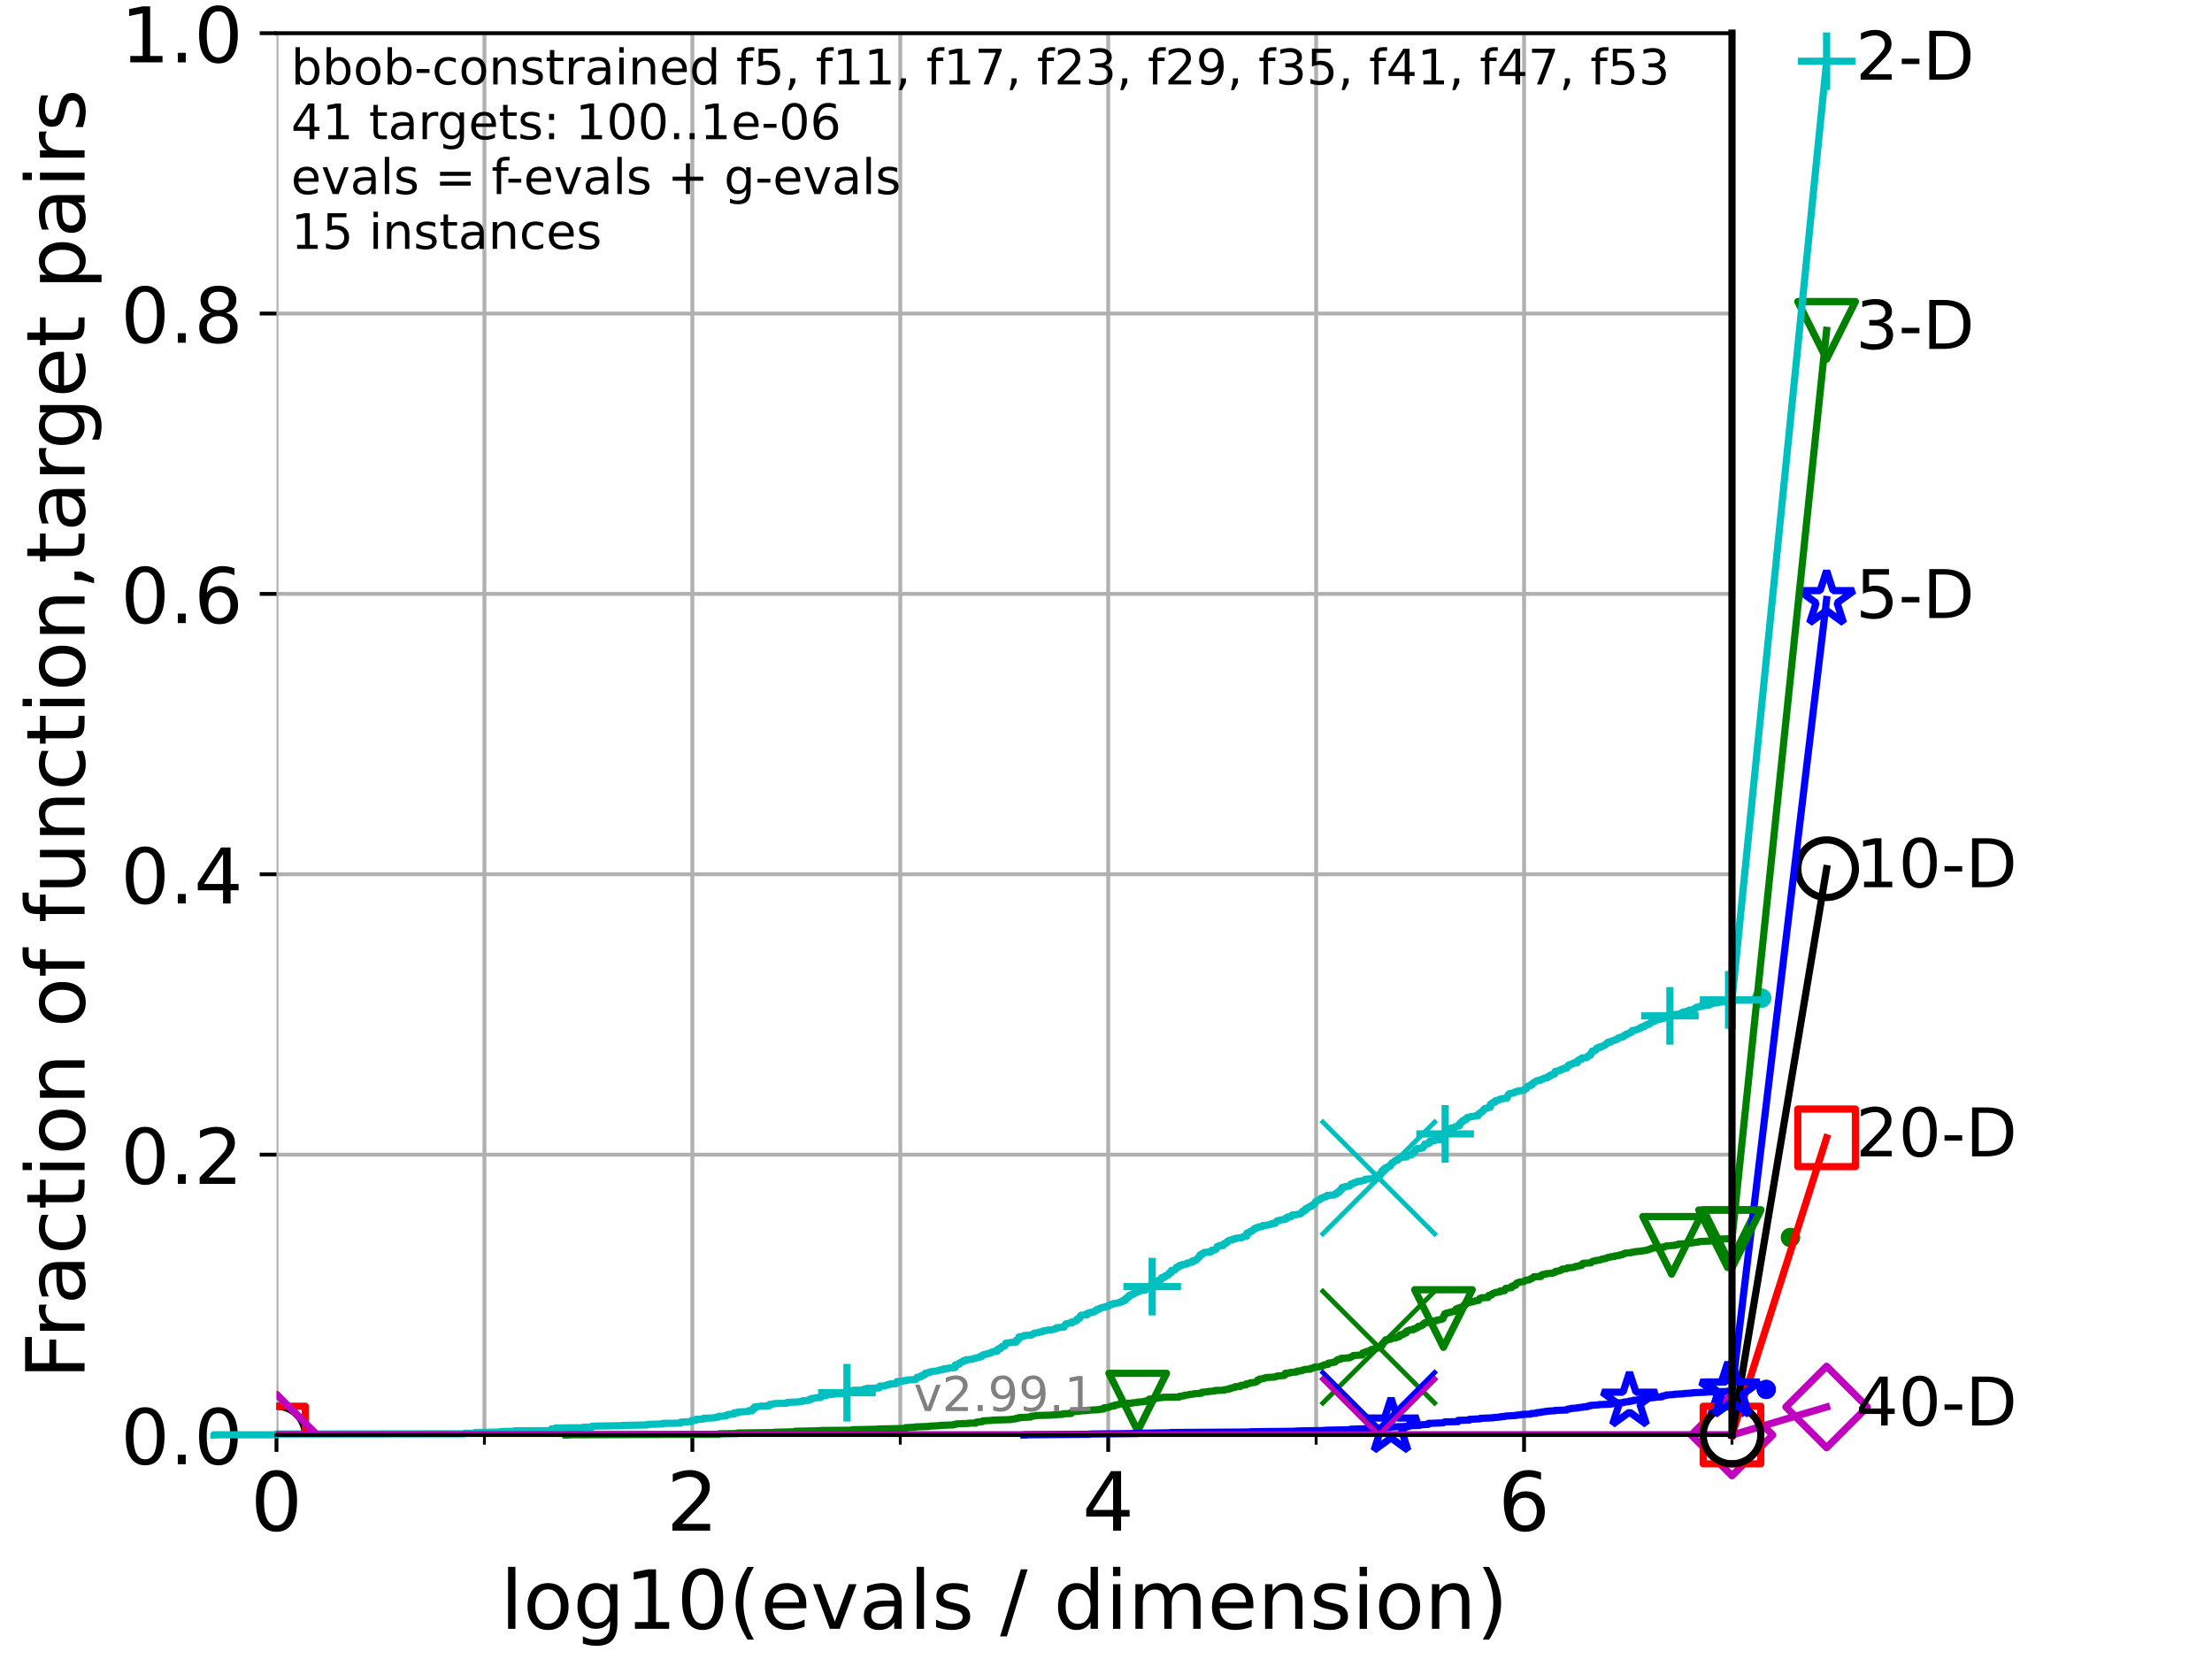 <?xml version="1.0" encoding="utf-8" standalone="no"?>
<!DOCTYPE svg PUBLIC "-//W3C//DTD SVG 1.1//EN"
  "http://www.w3.org/Graphics/SVG/1.1/DTD/svg11.dtd">
<!-- Created with matplotlib (https://matplotlib.org/) -->
<svg height="345.6pt" version="1.1" viewBox="0 0 460.8 345.6" width="460.8pt" xmlns="http://www.w3.org/2000/svg" xmlns:xlink="http://www.w3.org/1999/xlink">
 <defs>
  <style type="text/css">*{stroke-linecap:butt;stroke-linejoin:round;}</style>
 </defs>
 <g id="figure_1">
  <g id="patch_1">
   <path d="M 0 345.6 
L 460.8 345.6 
L 460.8 0 
L 0 0 
z
" style="fill:#ffffff;"/>
  </g>
  <g id="axes_1">
   <g id="patch_2">
    <path d="M 57.6 298.944 
L 360.806 298.944 
L 360.806 6.912 
L 57.6 6.912 
z
" style="fill:#ffffff;"/>
   </g>
   <g id="matplotlib.axis_1">
    <g id="xtick_1">
     <g id="line2d_1">
      <path clip-path="url(#p2235bdb30d)" d="M 57.6 298.944 
L 57.6 6.912 
" style="fill:none;stroke:#b0b0b0;stroke-linecap:square;stroke-width:0.8;"/>
     </g>
     <g id="line2d_2">
      <defs>
       <path d="M 0 0 
L 0 3.5 
" id="ma6b4f9cd77" style="stroke:#000000;stroke-width:0.8;"/>
      </defs>
      <g>
       <use style="stroke:#000000;stroke-width:0.8;" x="57.6" xlink:href="#ma6b4f9cd77" y="298.944"/>
      </g>
     </g>
     <g id="text_1">
      <!-- 0 -->
      <g transform="translate(52.192 318.861)scale(0.17 -0.17)">
       <defs>
        <path d="M 31.781 66.406 
Q 24.172 66.406 20.328 58.906 
Q 16.5 51.422 16.5 36.375 
Q 16.5 21.391 20.328 13.891 
Q 24.172 6.391 31.781 6.391 
Q 39.453 6.391 43.281 13.891 
Q 47.125 21.391 47.125 36.375 
Q 47.125 51.422 43.281 58.906 
Q 39.453 66.406 31.781 66.406 
z
M 31.781 74.219 
Q 44.047 74.219 50.516 64.516 
Q 56.984 54.828 56.984 36.375 
Q 56.984 17.969 50.516 8.266 
Q 44.047 -1.422 31.781 -1.422 
Q 19.531 -1.422 13.062 8.266 
Q 6.594 17.969 6.594 36.375 
Q 6.594 54.828 13.062 64.516 
Q 19.531 74.219 31.781 74.219 
z
" id="DejaVuSans-48"/>
       </defs>
       <use xlink:href="#DejaVuSans-48"/>
      </g>
     </g>
    </g>
    <g id="xtick_2">
     <g id="line2d_3">
      <path clip-path="url(#p2235bdb30d)" d="M 144.23 298.944 
L 144.23 6.912 
" style="fill:none;stroke:#b0b0b0;stroke-linecap:square;stroke-width:0.8;"/>
     </g>
     <g id="line2d_4">
      <g>
       <use style="stroke:#000000;stroke-width:0.8;" x="144.23" xlink:href="#ma6b4f9cd77" y="298.944"/>
      </g>
     </g>
     <g id="text_2">
      <!-- 2 -->
      <g transform="translate(138.822 318.861)scale(0.17 -0.17)">
       <defs>
        <path d="M 19.188 8.297 
L 53.609 8.297 
L 53.609 0 
L 7.328 0 
L 7.328 8.297 
Q 12.938 14.109 22.625 23.891 
Q 32.328 33.688 34.812 36.531 
Q 39.547 41.844 41.422 45.531 
Q 43.312 49.219 43.312 52.781 
Q 43.312 58.594 39.234 62.25 
Q 35.156 65.922 28.609 65.922 
Q 23.969 65.922 18.812 64.312 
Q 13.672 62.703 7.812 59.422 
L 7.812 69.391 
Q 13.766 71.781 18.938 73 
Q 24.125 74.219 28.422 74.219 
Q 39.75 74.219 46.484 68.547 
Q 53.219 62.891 53.219 53.422 
Q 53.219 48.922 51.531 44.891 
Q 49.859 40.875 45.406 35.406 
Q 44.188 33.984 37.641 27.219 
Q 31.109 20.453 19.188 8.297 
z
" id="DejaVuSans-50"/>
       </defs>
       <use xlink:href="#DejaVuSans-50"/>
      </g>
     </g>
    </g>
    <g id="xtick_3">
     <g id="line2d_5">
      <path clip-path="url(#p2235bdb30d)" d="M 230.861 298.944 
L 230.861 6.912 
" style="fill:none;stroke:#b0b0b0;stroke-linecap:square;stroke-width:0.8;"/>
     </g>
     <g id="line2d_6">
      <g>
       <use style="stroke:#000000;stroke-width:0.8;" x="230.861" xlink:href="#ma6b4f9cd77" y="298.944"/>
      </g>
     </g>
     <g id="text_3">
      <!-- 4 -->
      <g transform="translate(225.453 318.861)scale(0.17 -0.17)">
       <defs>
        <path d="M 37.797 64.312 
L 12.891 25.391 
L 37.797 25.391 
z
M 35.203 72.906 
L 47.609 72.906 
L 47.609 25.391 
L 58.016 25.391 
L 58.016 17.188 
L 47.609 17.188 
L 47.609 0 
L 37.797 0 
L 37.797 17.188 
L 4.891 17.188 
L 4.891 26.703 
z
" id="DejaVuSans-52"/>
       </defs>
       <use xlink:href="#DejaVuSans-52"/>
      </g>
     </g>
    </g>
    <g id="xtick_4">
     <g id="line2d_7">
      <path clip-path="url(#p2235bdb30d)" d="M 317.491 298.944 
L 317.491 6.912 
" style="fill:none;stroke:#b0b0b0;stroke-linecap:square;stroke-width:0.8;"/>
     </g>
     <g id="line2d_8">
      <g>
       <use style="stroke:#000000;stroke-width:0.8;" x="317.491" xlink:href="#ma6b4f9cd77" y="298.944"/>
      </g>
     </g>
     <g id="text_4">
      <!-- 6 -->
      <g transform="translate(312.083 318.861)scale(0.17 -0.17)">
       <defs>
        <path d="M 33.016 40.375 
Q 26.375 40.375 22.484 35.828 
Q 18.609 31.297 18.609 23.391 
Q 18.609 15.531 22.484 10.953 
Q 26.375 6.391 33.016 6.391 
Q 39.656 6.391 43.531 10.953 
Q 47.406 15.531 47.406 23.391 
Q 47.406 31.297 43.531 35.828 
Q 39.656 40.375 33.016 40.375 
z
M 52.594 71.297 
L 52.594 62.312 
Q 48.875 64.062 45.094 64.984 
Q 41.312 65.922 37.594 65.922 
Q 27.828 65.922 22.672 59.328 
Q 17.531 52.734 16.797 39.406 
Q 19.672 43.656 24.016 45.922 
Q 28.375 48.188 33.594 48.188 
Q 44.578 48.188 50.953 41.516 
Q 57.328 34.859 57.328 23.391 
Q 57.328 12.156 50.688 5.359 
Q 44.047 -1.422 33.016 -1.422 
Q 20.359 -1.422 13.672 8.266 
Q 6.984 17.969 6.984 36.375 
Q 6.984 53.656 15.188 63.938 
Q 23.391 74.219 37.203 74.219 
Q 40.922 74.219 44.703 73.484 
Q 48.484 72.75 52.594 71.297 
z
" id="DejaVuSans-54"/>
       </defs>
       <use xlink:href="#DejaVuSans-54"/>
      </g>
     </g>
    </g>
    <g id="xtick_5">
     <g id="line2d_9">
      <path clip-path="url(#p2235bdb30d)" d="M 100.915 298.944 
L 100.915 6.912 
" style="fill:none;stroke:#b0b0b0;stroke-linecap:square;stroke-width:0.8;"/>
     </g>
     <g id="line2d_10">
      <defs>
       <path d="M 0 0 
L 0 2 
" id="mb82f9250c6" style="stroke:#000000;stroke-width:0.6;"/>
      </defs>
      <g>
       <use style="stroke:#000000;stroke-width:0.6;" x="100.915" xlink:href="#mb82f9250c6" y="298.944"/>
      </g>
     </g>
    </g>
    <g id="xtick_6">
     <g id="line2d_11">
      <path clip-path="url(#p2235bdb30d)" d="M 187.546 298.944 
L 187.546 6.912 
" style="fill:none;stroke:#b0b0b0;stroke-linecap:square;stroke-width:0.8;"/>
     </g>
     <g id="line2d_12">
      <g>
       <use style="stroke:#000000;stroke-width:0.6;" x="187.546" xlink:href="#mb82f9250c6" y="298.944"/>
      </g>
     </g>
    </g>
    <g id="xtick_7">
     <g id="line2d_13">
      <path clip-path="url(#p2235bdb30d)" d="M 274.176 298.944 
L 274.176 6.912 
" style="fill:none;stroke:#b0b0b0;stroke-linecap:square;stroke-width:0.8;"/>
     </g>
     <g id="line2d_14">
      <g>
       <use style="stroke:#000000;stroke-width:0.6;" x="274.176" xlink:href="#mb82f9250c6" y="298.944"/>
      </g>
     </g>
    </g>
    <g id="xtick_8">
     <g id="line2d_15">
      <path clip-path="url(#p2235bdb30d)" d="M 360.806 298.944 
L 360.806 6.912 
" style="fill:none;stroke:#b0b0b0;stroke-linecap:square;stroke-width:0.8;"/>
     </g>
     <g id="line2d_16">
      <g>
       <use style="stroke:#000000;stroke-width:0.6;" x="360.806" xlink:href="#mb82f9250c6" y="298.944"/>
      </g>
     </g>
    </g>
    <g id="text_5">
     <!-- log10(evals / dimension) -->
     <g transform="translate(104.239 339.314)scale(0.17 -0.17)">
      <defs>
       <path d="M 9.422 75.984 
L 18.406 75.984 
L 18.406 0 
L 9.422 0 
z
" id="DejaVuSans-108"/>
       <path d="M 30.609 48.391 
Q 23.391 48.391 19.188 42.75 
Q 14.984 37.109 14.984 27.297 
Q 14.984 17.484 19.156 11.844 
Q 23.344 6.203 30.609 6.203 
Q 37.797 6.203 41.984 11.859 
Q 46.188 17.531 46.188 27.297 
Q 46.188 37.016 41.984 42.703 
Q 37.797 48.391 30.609 48.391 
z
M 30.609 56 
Q 42.328 56 49.016 48.375 
Q 55.719 40.766 55.719 27.297 
Q 55.719 13.875 49.016 6.219 
Q 42.328 -1.422 30.609 -1.422 
Q 18.844 -1.422 12.172 6.219 
Q 5.516 13.875 5.516 27.297 
Q 5.516 40.766 12.172 48.375 
Q 18.844 56 30.609 56 
z
" id="DejaVuSans-111"/>
       <path d="M 45.406 27.984 
Q 45.406 37.75 41.375 43.109 
Q 37.359 48.484 30.078 48.484 
Q 22.859 48.484 18.828 43.109 
Q 14.797 37.75 14.797 27.984 
Q 14.797 18.266 18.828 12.891 
Q 22.859 7.516 30.078 7.516 
Q 37.359 7.516 41.375 12.891 
Q 45.406 18.266 45.406 27.984 
z
M 54.391 6.781 
Q 54.391 -7.172 48.188 -13.984 
Q 42 -20.797 29.203 -20.797 
Q 24.469 -20.797 20.266 -20.094 
Q 16.062 -19.391 12.109 -17.922 
L 12.109 -9.188 
Q 16.062 -11.328 19.922 -12.344 
Q 23.781 -13.375 27.781 -13.375 
Q 36.625 -13.375 41.016 -8.766 
Q 45.406 -4.156 45.406 5.172 
L 45.406 9.625 
Q 42.625 4.781 38.281 2.391 
Q 33.938 0 27.875 0 
Q 17.828 0 11.672 7.656 
Q 5.516 15.328 5.516 27.984 
Q 5.516 40.672 11.672 48.328 
Q 17.828 56 27.875 56 
Q 33.938 56 38.281 53.609 
Q 42.625 51.219 45.406 46.391 
L 45.406 54.688 
L 54.391 54.688 
z
" id="DejaVuSans-103"/>
       <path d="M 12.406 8.297 
L 28.516 8.297 
L 28.516 63.922 
L 10.984 60.406 
L 10.984 69.391 
L 28.422 72.906 
L 38.281 72.906 
L 38.281 8.297 
L 54.391 8.297 
L 54.391 0 
L 12.406 0 
z
" id="DejaVuSans-49"/>
       <path d="M 31 75.875 
Q 24.469 64.656 21.281 53.656 
Q 18.109 42.672 18.109 31.391 
Q 18.109 20.125 21.312 9.062 
Q 24.516 -2 31 -13.188 
L 23.188 -13.188 
Q 15.875 -1.703 12.234 9.375 
Q 8.594 20.453 8.594 31.391 
Q 8.594 42.281 12.203 53.312 
Q 15.828 64.359 23.188 75.875 
z
" id="DejaVuSans-40"/>
       <path d="M 56.203 29.594 
L 56.203 25.203 
L 14.891 25.203 
Q 15.484 15.922 20.484 11.062 
Q 25.484 6.203 34.422 6.203 
Q 39.594 6.203 44.453 7.469 
Q 49.312 8.734 54.109 11.281 
L 54.109 2.781 
Q 49.266 0.734 44.188 -0.344 
Q 39.109 -1.422 33.891 -1.422 
Q 20.797 -1.422 13.156 6.188 
Q 5.516 13.812 5.516 26.812 
Q 5.516 40.234 12.766 48.109 
Q 20.016 56 32.328 56 
Q 43.359 56 49.781 48.891 
Q 56.203 41.797 56.203 29.594 
z
M 47.219 32.234 
Q 47.125 39.594 43.094 43.984 
Q 39.062 48.391 32.422 48.391 
Q 24.906 48.391 20.391 44.141 
Q 15.875 39.891 15.188 32.172 
z
" id="DejaVuSans-101"/>
       <path d="M 2.984 54.688 
L 12.5 54.688 
L 29.594 8.797 
L 46.688 54.688 
L 56.203 54.688 
L 35.688 0 
L 23.484 0 
z
" id="DejaVuSans-118"/>
       <path d="M 34.281 27.484 
Q 23.391 27.484 19.188 25 
Q 14.984 22.516 14.984 16.5 
Q 14.984 11.719 18.141 8.906 
Q 21.297 6.109 26.703 6.109 
Q 34.188 6.109 38.703 11.406 
Q 43.219 16.703 43.219 25.484 
L 43.219 27.484 
z
M 52.203 31.203 
L 52.203 0 
L 43.219 0 
L 43.219 8.297 
Q 40.141 3.328 35.547 0.953 
Q 30.953 -1.422 24.312 -1.422 
Q 15.922 -1.422 10.953 3.297 
Q 6 8.016 6 15.922 
Q 6 25.141 12.172 29.828 
Q 18.359 34.516 30.609 34.516 
L 43.219 34.516 
L 43.219 35.406 
Q 43.219 41.609 39.141 45 
Q 35.062 48.391 27.688 48.391 
Q 23 48.391 18.547 47.266 
Q 14.109 46.141 10.016 43.891 
L 10.016 52.203 
Q 14.938 54.109 19.578 55.047 
Q 24.219 56 28.609 56 
Q 40.484 56 46.344 49.844 
Q 52.203 43.703 52.203 31.203 
z
" id="DejaVuSans-97"/>
       <path d="M 44.281 53.078 
L 44.281 44.578 
Q 40.484 46.531 36.375 47.5 
Q 32.281 48.484 27.875 48.484 
Q 21.188 48.484 17.844 46.438 
Q 14.5 44.391 14.5 40.281 
Q 14.5 37.156 16.891 35.375 
Q 19.281 33.594 26.516 31.984 
L 29.594 31.297 
Q 39.156 29.25 43.188 25.516 
Q 47.219 21.781 47.219 15.094 
Q 47.219 7.469 41.188 3.016 
Q 35.156 -1.422 24.609 -1.422 
Q 20.219 -1.422 15.453 -0.562 
Q 10.688 0.297 5.422 2 
L 5.422 11.281 
Q 10.406 8.688 15.234 7.391 
Q 20.062 6.109 24.812 6.109 
Q 31.156 6.109 34.562 8.281 
Q 37.984 10.453 37.984 14.406 
Q 37.984 18.062 35.516 20.016 
Q 33.062 21.969 24.703 23.781 
L 21.578 24.516 
Q 13.234 26.266 9.516 29.906 
Q 5.812 33.547 5.812 39.891 
Q 5.812 47.609 11.281 51.797 
Q 16.75 56 26.812 56 
Q 31.781 56 36.172 55.266 
Q 40.578 54.547 44.281 53.078 
z
" id="DejaVuSans-115"/>
       <path id="DejaVuSans-32"/>
       <path d="M 25.391 72.906 
L 33.688 72.906 
L 8.297 -9.281 
L 0 -9.281 
z
" id="DejaVuSans-47"/>
       <path d="M 45.406 46.391 
L 45.406 75.984 
L 54.391 75.984 
L 54.391 0 
L 45.406 0 
L 45.406 8.203 
Q 42.578 3.328 38.25 0.953 
Q 33.938 -1.422 27.875 -1.422 
Q 17.969 -1.422 11.734 6.484 
Q 5.516 14.406 5.516 27.297 
Q 5.516 40.188 11.734 48.094 
Q 17.969 56 27.875 56 
Q 33.938 56 38.25 53.625 
Q 42.578 51.266 45.406 46.391 
z
M 14.797 27.297 
Q 14.797 17.391 18.875 11.75 
Q 22.953 6.109 30.078 6.109 
Q 37.203 6.109 41.297 11.75 
Q 45.406 17.391 45.406 27.297 
Q 45.406 37.203 41.297 42.844 
Q 37.203 48.484 30.078 48.484 
Q 22.953 48.484 18.875 42.844 
Q 14.797 37.203 14.797 27.297 
z
" id="DejaVuSans-100"/>
       <path d="M 9.422 54.688 
L 18.406 54.688 
L 18.406 0 
L 9.422 0 
z
M 9.422 75.984 
L 18.406 75.984 
L 18.406 64.594 
L 9.422 64.594 
z
" id="DejaVuSans-105"/>
       <path d="M 52 44.188 
Q 55.375 50.25 60.062 53.125 
Q 64.75 56 71.094 56 
Q 79.641 56 84.281 50.016 
Q 88.922 44.047 88.922 33.016 
L 88.922 0 
L 79.891 0 
L 79.891 32.719 
Q 79.891 40.578 77.094 44.375 
Q 74.312 48.188 68.609 48.188 
Q 61.625 48.188 57.562 43.547 
Q 53.516 38.922 53.516 30.906 
L 53.516 0 
L 44.484 0 
L 44.484 32.719 
Q 44.484 40.625 41.703 44.406 
Q 38.922 48.188 33.109 48.188 
Q 26.219 48.188 22.156 43.531 
Q 18.109 38.875 18.109 30.906 
L 18.109 0 
L 9.078 0 
L 9.078 54.688 
L 18.109 54.688 
L 18.109 46.188 
Q 21.188 51.219 25.484 53.609 
Q 29.781 56 35.688 56 
Q 41.656 56 45.828 52.969 
Q 50 49.953 52 44.188 
z
" id="DejaVuSans-109"/>
       <path d="M 54.891 33.016 
L 54.891 0 
L 45.906 0 
L 45.906 32.719 
Q 45.906 40.484 42.875 44.328 
Q 39.844 48.188 33.797 48.188 
Q 26.516 48.188 22.312 43.547 
Q 18.109 38.922 18.109 30.906 
L 18.109 0 
L 9.078 0 
L 9.078 54.688 
L 18.109 54.688 
L 18.109 46.188 
Q 21.344 51.125 25.703 53.562 
Q 30.078 56 35.797 56 
Q 45.219 56 50.047 50.172 
Q 54.891 44.344 54.891 33.016 
z
" id="DejaVuSans-110"/>
       <path d="M 8.016 75.875 
L 15.828 75.875 
Q 23.141 64.359 26.781 53.312 
Q 30.422 42.281 30.422 31.391 
Q 30.422 20.453 26.781 9.375 
Q 23.141 -1.703 15.828 -13.188 
L 8.016 -13.188 
Q 14.5 -2 17.703 9.062 
Q 20.906 20.125 20.906 31.391 
Q 20.906 42.672 17.703 53.656 
Q 14.5 64.656 8.016 75.875 
z
" id="DejaVuSans-41"/>
      </defs>
      <use xlink:href="#DejaVuSans-108"/>
      <use x="27.783" xlink:href="#DejaVuSans-111"/>
      <use x="88.965" xlink:href="#DejaVuSans-103"/>
      <use x="152.441" xlink:href="#DejaVuSans-49"/>
      <use x="216.064" xlink:href="#DejaVuSans-48"/>
      <use x="279.688" xlink:href="#DejaVuSans-40"/>
      <use x="318.701" xlink:href="#DejaVuSans-101"/>
      <use x="380.225" xlink:href="#DejaVuSans-118"/>
      <use x="439.404" xlink:href="#DejaVuSans-97"/>
      <use x="500.684" xlink:href="#DejaVuSans-108"/>
      <use x="528.467" xlink:href="#DejaVuSans-115"/>
      <use x="580.566" xlink:href="#DejaVuSans-32"/>
      <use x="612.354" xlink:href="#DejaVuSans-47"/>
      <use x="646.045" xlink:href="#DejaVuSans-32"/>
      <use x="677.832" xlink:href="#DejaVuSans-100"/>
      <use x="741.309" xlink:href="#DejaVuSans-105"/>
      <use x="769.092" xlink:href="#DejaVuSans-109"/>
      <use x="866.504" xlink:href="#DejaVuSans-101"/>
      <use x="928.027" xlink:href="#DejaVuSans-110"/>
      <use x="991.406" xlink:href="#DejaVuSans-115"/>
      <use x="1043.506" xlink:href="#DejaVuSans-105"/>
      <use x="1071.289" xlink:href="#DejaVuSans-111"/>
      <use x="1132.471" xlink:href="#DejaVuSans-110"/>
      <use x="1195.85" xlink:href="#DejaVuSans-41"/>
     </g>
    </g>
   </g>
   <g id="matplotlib.axis_2">
    <g id="ytick_1">
     <g id="line2d_17">
      <path clip-path="url(#p2235bdb30d)" d="M 57.6 298.944 
L 360.806 298.944 
" style="fill:none;stroke:#b0b0b0;stroke-linecap:square;stroke-width:0.8;"/>
     </g>
     <g id="line2d_18">
      <defs>
       <path d="M 0 0 
L -3.5 0 
" id="maed0c5b858" style="stroke:#000000;stroke-width:0.8;"/>
      </defs>
      <g>
       <use style="stroke:#000000;stroke-width:0.8;" x="57.6" xlink:href="#maed0c5b858" y="298.944"/>
      </g>
     </g>
     <g id="text_6">
      <!-- 0.0 -->
      <g transform="translate(25.155 305.023)scale(0.16 -0.16)">
       <defs>
        <path d="M 10.688 12.406 
L 21 12.406 
L 21 0 
L 10.688 0 
z
" id="DejaVuSans-46"/>
       </defs>
       <use xlink:href="#DejaVuSans-48"/>
       <use x="63.623" xlink:href="#DejaVuSans-46"/>
       <use x="95.41" xlink:href="#DejaVuSans-48"/>
      </g>
     </g>
    </g>
    <g id="ytick_2">
     <g id="line2d_19">
      <path clip-path="url(#p2235bdb30d)" d="M 57.6 240.538 
L 360.806 240.538 
" style="fill:none;stroke:#b0b0b0;stroke-linecap:square;stroke-width:0.8;"/>
     </g>
     <g id="line2d_20">
      <g>
       <use style="stroke:#000000;stroke-width:0.8;" x="57.6" xlink:href="#maed0c5b858" y="240.538"/>
      </g>
     </g>
     <g id="text_7">
      <!-- 0.2 -->
      <g transform="translate(25.155 246.616)scale(0.16 -0.16)">
       <use xlink:href="#DejaVuSans-48"/>
       <use x="63.623" xlink:href="#DejaVuSans-46"/>
       <use x="95.41" xlink:href="#DejaVuSans-50"/>
      </g>
     </g>
    </g>
    <g id="ytick_3">
     <g id="line2d_21">
      <path clip-path="url(#p2235bdb30d)" d="M 57.6 182.131 
L 360.806 182.131 
" style="fill:none;stroke:#b0b0b0;stroke-linecap:square;stroke-width:0.8;"/>
     </g>
     <g id="line2d_22">
      <g>
       <use style="stroke:#000000;stroke-width:0.8;" x="57.6" xlink:href="#maed0c5b858" y="182.131"/>
      </g>
     </g>
     <g id="text_8">
      <!-- 0.4 -->
      <g transform="translate(25.155 188.21)scale(0.16 -0.16)">
       <use xlink:href="#DejaVuSans-48"/>
       <use x="63.623" xlink:href="#DejaVuSans-46"/>
       <use x="95.41" xlink:href="#DejaVuSans-52"/>
      </g>
     </g>
    </g>
    <g id="ytick_4">
     <g id="line2d_23">
      <path clip-path="url(#p2235bdb30d)" d="M 57.6 123.725 
L 360.806 123.725 
" style="fill:none;stroke:#b0b0b0;stroke-linecap:square;stroke-width:0.8;"/>
     </g>
     <g id="line2d_24">
      <g>
       <use style="stroke:#000000;stroke-width:0.8;" x="57.6" xlink:href="#maed0c5b858" y="123.725"/>
      </g>
     </g>
     <g id="text_9">
      <!-- 0.6 -->
      <g transform="translate(25.155 129.804)scale(0.16 -0.16)">
       <use xlink:href="#DejaVuSans-48"/>
       <use x="63.623" xlink:href="#DejaVuSans-46"/>
       <use x="95.41" xlink:href="#DejaVuSans-54"/>
      </g>
     </g>
    </g>
    <g id="ytick_5">
     <g id="line2d_25">
      <path clip-path="url(#p2235bdb30d)" d="M 57.6 65.318 
L 360.806 65.318 
" style="fill:none;stroke:#b0b0b0;stroke-linecap:square;stroke-width:0.8;"/>
     </g>
     <g id="line2d_26">
      <g>
       <use style="stroke:#000000;stroke-width:0.8;" x="57.6" xlink:href="#maed0c5b858" y="65.318"/>
      </g>
     </g>
     <g id="text_10">
      <!-- 0.8 -->
      <g transform="translate(25.155 71.397)scale(0.16 -0.16)">
       <defs>
        <path d="M 31.781 34.625 
Q 24.75 34.625 20.719 30.859 
Q 16.703 27.094 16.703 20.516 
Q 16.703 13.922 20.719 10.156 
Q 24.75 6.391 31.781 6.391 
Q 38.812 6.391 42.859 10.172 
Q 46.922 13.969 46.922 20.516 
Q 46.922 27.094 42.891 30.859 
Q 38.875 34.625 31.781 34.625 
z
M 21.922 38.812 
Q 15.578 40.375 12.031 44.719 
Q 8.5 49.078 8.5 55.328 
Q 8.5 64.062 14.719 69.141 
Q 20.953 74.219 31.781 74.219 
Q 42.672 74.219 48.875 69.141 
Q 55.078 64.062 55.078 55.328 
Q 55.078 49.078 51.531 44.719 
Q 48 40.375 41.703 38.812 
Q 48.828 37.156 52.797 32.312 
Q 56.781 27.484 56.781 20.516 
Q 56.781 9.906 50.312 4.234 
Q 43.844 -1.422 31.781 -1.422 
Q 19.734 -1.422 13.25 4.234 
Q 6.781 9.906 6.781 20.516 
Q 6.781 27.484 10.781 32.312 
Q 14.797 37.156 21.922 38.812 
z
M 18.312 54.391 
Q 18.312 48.734 21.844 45.562 
Q 25.391 42.391 31.781 42.391 
Q 38.141 42.391 41.719 45.562 
Q 45.312 48.734 45.312 54.391 
Q 45.312 60.062 41.719 63.234 
Q 38.141 66.406 31.781 66.406 
Q 25.391 66.406 21.844 63.234 
Q 18.312 60.062 18.312 54.391 
z
" id="DejaVuSans-56"/>
       </defs>
       <use xlink:href="#DejaVuSans-48"/>
       <use x="63.623" xlink:href="#DejaVuSans-46"/>
       <use x="95.41" xlink:href="#DejaVuSans-56"/>
      </g>
     </g>
    </g>
    <g id="ytick_6">
     <g id="line2d_27">
      <path clip-path="url(#p2235bdb30d)" d="M 57.6 6.912 
L 360.806 6.912 
" style="fill:none;stroke:#b0b0b0;stroke-linecap:square;stroke-width:0.8;"/>
     </g>
     <g id="line2d_28">
      <g>
       <use style="stroke:#000000;stroke-width:0.8;" x="57.6" xlink:href="#maed0c5b858" y="6.912"/>
      </g>
     </g>
     <g id="text_11">
      <!-- 1.0 -->
      <g transform="translate(25.155 12.991)scale(0.16 -0.16)">
       <use xlink:href="#DejaVuSans-49"/>
       <use x="63.623" xlink:href="#DejaVuSans-46"/>
       <use x="95.41" xlink:href="#DejaVuSans-48"/>
      </g>
     </g>
    </g>
    <g id="text_12">
     <!-- Fraction of function,target pairs -->
     <g transform="translate(17.62 287.313)rotate(-90)scale(0.17 -0.17)">
      <defs>
       <path d="M 9.812 72.906 
L 51.703 72.906 
L 51.703 64.594 
L 19.672 64.594 
L 19.672 43.109 
L 48.578 43.109 
L 48.578 34.812 
L 19.672 34.812 
L 19.672 0 
L 9.812 0 
z
" id="DejaVuSans-70"/>
       <path d="M 41.109 46.297 
Q 39.594 47.172 37.812 47.578 
Q 36.031 48 33.891 48 
Q 26.266 48 22.188 43.047 
Q 18.109 38.094 18.109 28.812 
L 18.109 0 
L 9.078 0 
L 9.078 54.688 
L 18.109 54.688 
L 18.109 46.188 
Q 20.953 51.172 25.484 53.578 
Q 30.031 56 36.531 56 
Q 37.453 56 38.578 55.875 
Q 39.703 55.766 41.062 55.516 
z
" id="DejaVuSans-114"/>
       <path d="M 48.781 52.594 
L 48.781 44.188 
Q 44.969 46.297 41.141 47.344 
Q 37.312 48.391 33.406 48.391 
Q 24.656 48.391 19.812 42.844 
Q 14.984 37.312 14.984 27.297 
Q 14.984 17.281 19.812 11.734 
Q 24.656 6.203 33.406 6.203 
Q 37.312 6.203 41.141 7.25 
Q 44.969 8.297 48.781 10.406 
L 48.781 2.094 
Q 45.016 0.344 40.984 -0.531 
Q 36.969 -1.422 32.422 -1.422 
Q 20.062 -1.422 12.781 6.344 
Q 5.516 14.109 5.516 27.297 
Q 5.516 40.672 12.859 48.328 
Q 20.219 56 33.016 56 
Q 37.156 56 41.109 55.141 
Q 45.062 54.297 48.781 52.594 
z
" id="DejaVuSans-99"/>
       <path d="M 18.312 70.219 
L 18.312 54.688 
L 36.812 54.688 
L 36.812 47.703 
L 18.312 47.703 
L 18.312 18.016 
Q 18.312 11.328 20.141 9.422 
Q 21.969 7.516 27.594 7.516 
L 36.812 7.516 
L 36.812 0 
L 27.594 0 
Q 17.188 0 13.234 3.875 
Q 9.281 7.766 9.281 18.016 
L 9.281 47.703 
L 2.688 47.703 
L 2.688 54.688 
L 9.281 54.688 
L 9.281 70.219 
z
" id="DejaVuSans-116"/>
       <path d="M 37.109 75.984 
L 37.109 68.5 
L 28.516 68.5 
Q 23.688 68.5 21.797 66.547 
Q 19.922 64.594 19.922 59.516 
L 19.922 54.688 
L 34.719 54.688 
L 34.719 47.703 
L 19.922 47.703 
L 19.922 0 
L 10.891 0 
L 10.891 47.703 
L 2.297 47.703 
L 2.297 54.688 
L 10.891 54.688 
L 10.891 58.5 
Q 10.891 67.625 15.141 71.797 
Q 19.391 75.984 28.609 75.984 
z
" id="DejaVuSans-102"/>
       <path d="M 8.5 21.578 
L 8.5 54.688 
L 17.484 54.688 
L 17.484 21.922 
Q 17.484 14.156 20.5 10.266 
Q 23.531 6.391 29.594 6.391 
Q 36.859 6.391 41.078 11.031 
Q 45.312 15.672 45.312 23.688 
L 45.312 54.688 
L 54.297 54.688 
L 54.297 0 
L 45.312 0 
L 45.312 8.406 
Q 42.047 3.422 37.719 1 
Q 33.406 -1.422 27.688 -1.422 
Q 18.266 -1.422 13.375 4.438 
Q 8.5 10.297 8.5 21.578 
z
M 31.109 56 
z
" id="DejaVuSans-117"/>
       <path d="M 11.719 12.406 
L 22.016 12.406 
L 22.016 4 
L 14.016 -11.625 
L 7.719 -11.625 
L 11.719 4 
z
" id="DejaVuSans-44"/>
       <path d="M 18.109 8.203 
L 18.109 -20.797 
L 9.078 -20.797 
L 9.078 54.688 
L 18.109 54.688 
L 18.109 46.391 
Q 20.953 51.266 25.266 53.625 
Q 29.594 56 35.594 56 
Q 45.562 56 51.781 48.094 
Q 58.016 40.188 58.016 27.297 
Q 58.016 14.406 51.781 6.484 
Q 45.562 -1.422 35.594 -1.422 
Q 29.594 -1.422 25.266 0.953 
Q 20.953 3.328 18.109 8.203 
z
M 48.688 27.297 
Q 48.688 37.203 44.609 42.844 
Q 40.531 48.484 33.406 48.484 
Q 26.266 48.484 22.188 42.844 
Q 18.109 37.203 18.109 27.297 
Q 18.109 17.391 22.188 11.75 
Q 26.266 6.109 33.406 6.109 
Q 40.531 6.109 44.609 11.75 
Q 48.688 17.391 48.688 27.297 
z
" id="DejaVuSans-112"/>
      </defs>
      <use xlink:href="#DejaVuSans-70"/>
      <use x="50.27" xlink:href="#DejaVuSans-114"/>
      <use x="91.383" xlink:href="#DejaVuSans-97"/>
      <use x="152.662" xlink:href="#DejaVuSans-99"/>
      <use x="207.643" xlink:href="#DejaVuSans-116"/>
      <use x="246.852" xlink:href="#DejaVuSans-105"/>
      <use x="274.635" xlink:href="#DejaVuSans-111"/>
      <use x="335.816" xlink:href="#DejaVuSans-110"/>
      <use x="399.195" xlink:href="#DejaVuSans-32"/>
      <use x="430.982" xlink:href="#DejaVuSans-111"/>
      <use x="492.164" xlink:href="#DejaVuSans-102"/>
      <use x="527.369" xlink:href="#DejaVuSans-32"/>
      <use x="559.156" xlink:href="#DejaVuSans-102"/>
      <use x="594.361" xlink:href="#DejaVuSans-117"/>
      <use x="657.74" xlink:href="#DejaVuSans-110"/>
      <use x="721.119" xlink:href="#DejaVuSans-99"/>
      <use x="776.1" xlink:href="#DejaVuSans-116"/>
      <use x="815.309" xlink:href="#DejaVuSans-105"/>
      <use x="843.092" xlink:href="#DejaVuSans-111"/>
      <use x="904.273" xlink:href="#DejaVuSans-110"/>
      <use x="967.652" xlink:href="#DejaVuSans-44"/>
      <use x="999.439" xlink:href="#DejaVuSans-116"/>
      <use x="1038.648" xlink:href="#DejaVuSans-97"/>
      <use x="1099.928" xlink:href="#DejaVuSans-114"/>
      <use x="1139.291" xlink:href="#DejaVuSans-103"/>
      <use x="1202.768" xlink:href="#DejaVuSans-101"/>
      <use x="1264.291" xlink:href="#DejaVuSans-116"/>
      <use x="1303.5" xlink:href="#DejaVuSans-32"/>
      <use x="1335.287" xlink:href="#DejaVuSans-112"/>
      <use x="1398.764" xlink:href="#DejaVuSans-97"/>
      <use x="1460.043" xlink:href="#DejaVuSans-105"/>
      <use x="1487.826" xlink:href="#DejaVuSans-114"/>
      <use x="1528.939" xlink:href="#DejaVuSans-115"/>
     </g>
    </g>
   </g>
   <g id="line2d_29">
    <defs>
     <path d="M 0 1.5 
C 0.398 1.5 0.779 1.342 1.061 1.061 
C 1.342 0.779 1.5 0.398 1.5 0 
C 1.5 -0.398 1.342 -0.779 1.061 -1.061 
C 0.779 -1.342 0.398 -1.5 0 -1.5 
C -0.398 -1.5 -0.779 -1.342 -1.061 -1.061 
C -1.342 -0.779 -1.5 -0.398 -1.5 0 
C -1.5 0.398 -1.342 0.779 -1.061 1.061 
C -0.779 1.342 -0.398 1.5 0 1.5 
z
" id="m6bad5c83a3" style="stroke:#00bfbf;"/>
    </defs>
    <g>
     <use style="fill:#00bfbf;stroke:#00bfbf;" x="366.986" xlink:href="#m6bad5c83a3" y="207.931"/>
     <use style="fill:#00bfbf;stroke:#00bfbf;" x="366.986" xlink:href="#m6bad5c83a3" y="207.931"/>
    </g>
   </g>
   <g id="line2d_30">
    <path d="M 44.561 298.944 
L 44.561 298.891 
L 57.6 298.891 
L 57.6 298.733 
L 96.718 298.68 
L 96.718 298.575 
L 98.933 298.575 
L 98.933 298.416 
L 104.345 298.311 
L 104.345 298.205 
L 107.245 298.153 
L 107.245 298.047 
L 114.872 298.047 
L 114.872 297.678 
L 115.747 297.678 
L 115.747 297.467 
L 121.582 297.414 
L 121.582 297.308 
L 123.375 297.308 
L 123.375 297.097 
L 129.623 296.992 
L 129.623 296.939 
L 134.932 296.834 
L 134.932 296.728 
L 138.051 296.623 
L 138.051 296.517 
L 141.826 296.464 
L 141.826 296.253 
L 144.041 296.148 
L 144.041 295.937 
L 144.968 295.884 
L 144.968 295.673 
L 146.53 295.62 
L 146.53 295.462 
L 148.874 295.356 
L 148.874 295.303 
L 149.736 295.198 
L 149.736 295.04 
L 151.22 294.987 
L 151.22 294.829 
L 151.605 294.776 
L 151.605 294.67 
L 152.954 294.565 
L 152.954 294.301 
L 153.764 294.301 
L 153.764 294.143 
L 155.904 294.037 
L 155.904 293.879 
L 156.697 293.879 
L 156.697 293.562 
L 157.175 293.457 
L 157.175 293.088 
L 158.277 292.982 
L 158.277 292.929 
L 160.223 292.876 
L 160.303 292.56 
L 161.24 292.454 
L 161.24 292.402 
L 163.998 292.296 
L 163.998 292.138 
L 166.633 292.032 
L 166.633 291.98 
L 167.085 291.98 
L 167.085 291.821 
L 168.535 291.716 
L 168.535 291.557 
L 168.944 291.557 
L 168.994 291.346 
L 169.784 291.241 
L 169.784 291.188 
L 171.001 291.135 
L 171.001 290.819 
L 172.144 290.713 
L 172.144 290.555 
L 173.581 290.449 
L 173.581 290.397 
L 175.779 290.291 
L 175.779 290.238 
L 176.638 290.133 
L 176.638 290.027 
L 176.872 289.922 
L 176.872 289.764 
L 177.779 289.658 
L 177.779 289.605 
L 179.928 289.605 
L 179.956 289.394 
L 180.538 289.342 
L 180.538 289.236 
L 183.159 289.13 
L 183.254 288.761 
L 184.422 288.708 
L 184.422 288.603 
L 184.883 288.55 
L 184.883 288.445 
L 185.48 288.392 
L 185.48 288.286 
L 186.541 288.286 
L 186.541 288.128 
L 186.836 288.128 
L 186.836 287.811 
L 188.156 287.706 
L 188.156 287.653 
L 188.853 287.6 
L 188.853 287.495 
L 190.563 287.389 
L 190.563 287.337 
L 190.834 287.337 
L 190.834 287.178 
L 191.038 287.073 
L 191.038 286.914 
L 191.848 286.809 
L 191.953 286.545 
L 192.452 286.492 
L 192.452 286.387 
L 192.725 286.334 
L 192.74 286.07 
L 193.495 285.965 
L 193.495 285.859 
L 194.182 285.754 
L 194.182 285.701 
L 195.261 285.595 
L 195.261 285.543 
L 195.79 285.437 
L 195.79 285.384 
L 196.493 285.332 
L 196.528 285.173 
L 197.561 285.068 
L 197.561 285.015 
L 198.862 284.91 
L 198.862 284.857 
L 199.006 284.857 
L 199.006 284.329 
L 199.56 284.224 
L 199.56 284.171 
L 199.866 284.171 
L 199.895 283.907 
L 200.262 283.802 
L 200.262 283.749 
L 200.66 283.643 
L 200.66 283.485 
L 201.223 283.432 
L 201.223 283.274 
L 202.463 283.168 
L 202.463 283.116 
L 203.124 283.01 
L 203.124 282.905 
L 203.833 282.799 
L 203.833 282.746 
L 204.402 282.641 
L 204.41 282.43 
L 204.737 282.377 
L 204.82 282.219 
L 205.455 282.113 
L 205.455 282.06 
L 206.034 281.955 
L 206.034 281.902 
L 206.445 281.849 
L 206.445 281.744 
L 206.8 281.638 
L 206.8 281.586 
L 207.755 281.48 
L 207.755 281.111 
L 208.067 281.058 
L 208.067 280.953 
L 208.43 280.953 
L 208.43 280.741 
L 208.762 280.636 
L 208.762 280.478 
L 209.344 280.372 
L 209.45 280.108 
L 209.503 280.003 
L 209.52 279.792 
L 210.622 279.686 
L 210.622 279.633 
L 211.71 279.581 
L 211.731 279.159 
L 212.162 279.106 
L 212.264 278.684 
L 212.294 278.684 
L 212.294 278.473 
L 213.205 278.42 
L 213.311 278.209 
L 214.892 278.103 
L 214.892 278.051 
L 215.198 277.945 
L 215.198 277.892 
L 215.404 277.787 
L 215.404 277.734 
L 216.314 277.629 
L 216.392 277.523 
L 217.155 277.418 
L 217.249 277.259 
L 218.113 277.154 
L 218.113 277.101 
L 219.329 276.995 
L 219.329 276.943 
L 219.893 276.837 
L 219.893 276.784 
L 220.081 276.784 
L 220.081 276.573 
L 221.658 276.468 
L 221.67 276.204 
L 221.877 276.098 
L 221.877 276.046 
L 222.043 275.94 
L 222.043 275.782 
L 222.679 275.676 
L 222.679 275.624 
L 223.338 275.571 
L 223.338 275.36 
L 224.041 275.254 
L 224.046 275.149 
L 224.365 275.043 
L 224.389 274.779 
L 224.881 274.674 
L 224.966 274.252 
L 225.191 274.252 
L 225.191 273.988 
L 226.507 273.883 
L 226.529 273.566 
L 227.052 273.566 
L 227.052 273.408 
L 227.945 273.302 
L 228.041 273.091 
L 228.321 273.038 
L 228.411 272.827 
L 228.946 272.775 
L 228.946 272.616 
L 229.349 272.511 
L 229.445 272.405 
L 230.228 272.3 
L 230.228 272.194 
L 230.981 272.089 
L 230.981 271.93 
L 231.36 271.825 
L 231.36 271.772 
L 231.78 271.719 
L 231.864 271.561 
L 232.822 271.456 
L 232.822 271.403 
L 233.408 271.297 
L 233.492 271.139 
L 233.842 271.139 
L 233.922 270.928 
L 234.389 270.928 
L 234.389 270.611 
L 234.53 270.611 
L 234.53 270.453 
L 234.854 270.453 
L 234.953 270.137 
L 235.241 270.137 
L 235.284 269.82 
L 235.711 269.82 
L 235.766 269.609 
L 236.24 269.556 
L 236.337 269.345 
L 236.84 269.24 
L 236.84 269.187 
L 237.084 269.134 
L 237.119 268.976 
L 237.756 268.87 
L 237.756 268.817 
L 238.582 268.765 
L 238.623 268.29 
L 239.927 268.184 
L 240.022 268.026 
L 240.381 268.026 
L 240.381 267.815 
L 240.638 267.71 
L 240.74 267.129 
L 241.129 267.076 
L 241.181 266.76 
L 241.679 266.707 
L 241.679 266.602 
L 241.86 266.602 
L 241.912 266.285 
L 242.005 266.232 
L 242.005 266.127 
L 242.524 266.127 
L 242.615 265.916 
L 242.77 265.916 
L 242.77 265.757 
L 243.306 265.652 
L 243.306 265.599 
L 243.543 265.494 
L 243.543 265.177 
L 244.034 265.071 
L 244.045 264.649 
L 244.767 264.544 
L 244.767 264.438 
L 244.948 264.333 
L 245.057 264.016 
L 245.429 264.016 
L 245.429 263.858 
L 245.654 263.858 
L 245.654 263.647 
L 246.235 263.594 
L 246.235 263.436 
L 247.224 263.33 
L 247.248 263.119 
L 247.915 263.014 
L 247.915 262.961 
L 248.466 262.908 
L 248.475 262.644 
L 249.158 262.539 
L 249.246 262.328 
L 249.444 262.275 
L 249.444 262.17 
L 249.564 262.17 
L 249.627 261.959 
L 249.731 261.959 
L 249.731 261.8 
L 249.918 261.8 
L 249.964 261.431 
L 250.38 261.378 
L 250.401 261.167 
L 250.759 261.114 
L 250.855 260.903 
L 252.28 260.798 
L 252.346 260.481 
L 253.113 260.376 
L 253.169 260.217 
L 253.391 260.217 
L 253.489 259.954 
L 253.522 259.954 
L 253.522 259.69 
L 253.971 259.584 
L 253.971 259.479 
L 254.813 259.479 
L 254.912 259.109 
L 255.291 259.057 
L 255.291 258.951 
L 255.653 258.846 
L 255.692 258.582 
L 255.991 258.476 
L 256.065 258.371 
L 256.676 258.318 
L 256.716 258.16 
L 257.419 258.054 
L 257.419 257.949 
L 258.622 257.843 
L 258.622 257.79 
L 258.934 257.738 
L 258.934 257.632 
L 259.713 257.527 
L 259.729 256.894 
L 260.268 256.788 
L 260.32 256.577 
L 260.866 256.471 
L 260.94 256.366 
L 261.092 256.26 
L 261.092 256.102 
L 261.344 256.049 
L 261.344 255.944 
L 261.613 255.944 
L 261.613 255.786 
L 262.203 255.68 
L 262.203 255.574 
L 262.964 255.522 
L 263.017 255.311 
L 264.188 255.205 
L 264.188 255.152 
L 264.782 255.047 
L 264.823 254.941 
L 265.689 254.836 
L 265.729 254.572 
L 266.067 254.466 
L 266.067 254.308 
L 266.685 254.203 
L 266.685 254.15 
L 267.5 254.044 
L 267.5 253.992 
L 267.815 253.992 
L 267.815 253.781 
L 268.213 253.781 
L 268.218 253.517 
L 269.038 253.411 
L 269.131 253.253 
L 269.161 253.2 
L 269.161 253.095 
L 270.406 252.989 
L 270.406 252.936 
L 270.989 252.831 
L 271.064 252.725 
L 271.224 252.62 
L 271.3 252.356 
L 271.625 252.356 
L 271.625 252.145 
L 272.019 252.092 
L 272.019 251.776 
L 272.402 251.723 
L 272.402 251.617 
L 272.689 251.512 
L 272.699 251.406 
L 273.122 251.301 
L 273.122 251.195 
L 273.364 251.195 
L 273.364 251.037 
L 273.711 250.932 
L 273.812 250.826 
L 273.947 250.72 
L 274.044 250.351 
L 274.271 250.246 
L 274.271 250.193 
L 274.55 250.087 
L 274.631 249.982 
L 274.963 249.929 
L 274.963 249.824 
L 275.158 249.718 
L 275.255 249.56 
L 275.741 249.454 
L 275.741 249.401 
L 276.343 249.296 
L 276.431 249.032 
L 277.959 248.927 
L 277.959 248.821 
L 278.359 248.768 
L 278.395 248.505 
L 278.94 248.399 
L 278.94 248.082 
L 279.229 248.082 
L 279.289 247.819 
L 279.507 247.819 
L 279.536 247.397 
L 280.128 247.291 
L 280.218 247.185 
L 281.159 247.08 
L 281.159 246.974 
L 281.299 246.974 
L 281.392 246.658 
L 281.984 246.552 
L 282.059 246.394 
L 282.642 246.289 
L 282.701 246.13 
L 283.676 246.025 
L 283.676 245.972 
L 284.293 245.866 
L 284.388 245.655 
L 285.954 245.55 
L 285.954 245.497 
L 287.237 245.392 
L 287.334 245.181 
L 287.387 245.181 
L 287.489 244.442 
L 287.723 244.336 
L 287.723 244.284 
L 287.898 244.231 
L 287.898 243.862 
L 288.317 243.756 
L 288.366 243.439 
L 288.585 243.334 
L 288.585 243.281 
L 289.089 243.176 
L 289.152 243.017 
L 289.642 242.912 
L 289.746 242.49 
L 289.953 242.437 
L 290.004 242.226 
L 290.322 242.12 
L 290.433 241.962 
L 290.601 241.857 
L 290.601 241.804 
L 291.14 241.698 
L 291.242 241.487 
L 291.306 241.435 
L 291.306 241.329 
L 291.793 241.223 
L 291.793 241.065 
L 293.057 241.012 
L 293.058 240.801 
L 293.315 240.749 
L 293.315 240.643 
L 294.151 240.538 
L 294.151 240.327 
L 294.348 240.221 
L 294.348 240.116 
L 294.764 240.01 
L 294.845 239.535 
L 295.109 239.43 
L 295.209 239.271 
L 296.343 239.166 
L 296.396 238.902 
L 296.568 238.902 
L 296.568 238.691 
L 296.706 238.585 
L 296.796 238.322 
L 297.528 238.269 
L 297.567 238.111 
L 297.82 238.111 
L 297.82 237.741 
L 298.85 237.636 
L 298.85 237.477 
L 300.341 237.425 
L 300.397 237.161 
L 300.567 237.055 
L 300.674 236.581 
L 300.839 236.528 
L 300.873 236.369 
L 301.049 236.369 
L 301.081 236.158 
L 301.507 236.158 
L 301.507 235.842 
L 301.673 235.842 
L 301.751 235.631 
L 301.903 235.525 
L 301.937 235.209 
L 302.319 235.103 
L 302.319 234.998 
L 303.039 234.892 
L 303.081 234.734 
L 303.534 234.628 
L 303.534 234.576 
L 304.04 234.523 
L 304.04 234.101 
L 304.246 234.101 
L 304.246 233.89 
L 304.426 233.89 
L 304.525 233.679 
L 304.612 233.679 
L 304.612 233.52 
L 304.906 233.52 
L 304.925 233.309 
L 305.375 233.257 
L 305.375 233.151 
L 305.506 233.151 
L 305.506 232.94 
L 305.653 232.94 
L 305.653 232.782 
L 306.315 232.676 
L 306.315 232.623 
L 307.246 232.518 
L 307.246 232.465 
L 307.939 232.412 
L 307.977 232.096 
L 308.163 231.99 
L 308.273 231.832 
L 308.616 231.727 
L 308.726 231.568 
L 308.893 231.515 
L 308.997 231.199 
L 309.282 231.093 
L 309.282 230.935 
L 309.994 230.83 
L 310.037 230.671 
L 310.488 230.619 
L 310.488 230.038 
L 310.749 229.985 
L 310.834 229.774 
L 311.107 229.669 
L 311.107 229.616 
L 311.445 229.616 
L 311.541 229.3 
L 312.116 229.194 
L 312.116 229.141 
L 312.604 229.036 
L 312.604 228.93 
L 313.451 228.825 
L 313.451 228.772 
L 313.93 228.772 
L 314.031 228.403 
L 314.136 228.297 
L 314.154 228.086 
L 314.354 227.98 
L 314.431 227.822 
L 315.281 227.717 
L 315.281 227.611 
L 315.632 227.558 
L 315.632 227.453 
L 316.186 227.347 
L 316.235 227.242 
L 317.526 227.136 
L 317.617 226.873 
L 318.002 226.767 
L 318.104 226.45 
L 318.219 226.345 
L 318.219 226.292 
L 318.754 226.187 
L 318.814 226.028 
L 319.098 226.028 
L 319.098 225.87 
L 319.263 225.87 
L 319.372 225.606 
L 319.661 225.501 
L 319.771 225.342 
L 320.067 225.237 
L 320.144 225.131 
L 320.95 225.026 
L 321.037 224.868 
L 321.553 224.762 
L 321.635 224.604 
L 322.409 224.498 
L 322.512 224.234 
L 322.839 224.234 
L 322.896 224.023 
L 323.157 224.023 
L 323.157 223.865 
L 323.845 223.76 
L 323.845 223.496 
L 323.99 223.39 
L 323.99 223.179 
L 324.775 223.074 
L 324.775 223.021 
L 324.982 223.021 
L 324.982 222.863 
L 325.477 222.81 
L 325.477 222.704 
L 325.753 222.652 
L 325.753 222.546 
L 326.354 222.546 
L 326.354 222.335 
L 326.481 222.335 
L 326.481 222.177 
L 326.654 222.177 
L 326.759 221.86 
L 327.353 221.755 
L 327.353 221.649 
L 327.789 221.596 
L 327.789 221.438 
L 328.568 221.385 
L 328.568 221.016 
L 328.774 220.911 
L 328.834 220.805 
L 329.458 220.699 
L 329.559 220.383 
L 330.548 220.33 
L 330.548 220.225 
L 330.788 220.119 
L 330.865 219.908 
L 331.351 219.803 
L 331.437 219.433 
L 331.501 219.433 
L 331.501 219.275 
L 331.705 219.222 
L 331.705 218.958 
L 332.339 218.853 
L 332.426 218.589 
L 332.589 218.484 
L 332.641 218.325 
L 333.071 218.325 
L 333.15 218.114 
L 333.803 218.009 
L 333.803 217.956 
L 334.059 217.85 
L 334.059 217.798 
L 334.32 217.745 
L 334.32 217.639 
L 334.646 217.534 
L 334.719 217.27 
L 334.974 217.164 
L 334.974 217.112 
L 335.479 217.112 
L 335.479 216.953 
L 335.986 216.848 
L 335.986 216.795 
L 336.404 216.69 
L 336.404 216.637 
L 336.872 216.531 
L 336.872 216.426 
L 337.044 216.426 
L 337.1 216.215 
L 337.599 216.109 
L 337.599 216.057 
L 338.169 216.004 
L 338.2 215.845 
L 338.33 215.845 
L 338.33 215.687 
L 338.709 215.634 
L 338.709 215.476 
L 339.084 215.423 
L 339.084 215.318 
L 339.533 215.212 
L 339.591 215.054 
L 339.889 215.054 
L 339.984 214.685 
L 340.767 214.579 
L 340.767 214.526 
L 341.192 214.421 
L 341.192 214.368 
L 341.623 214.263 
L 341.731 214.052 
L 342.048 214.052 
L 342.048 213.893 
L 342.614 213.841 
L 342.69 213.63 
L 342.962 213.524 
L 342.962 213.471 
L 343.578 213.366 
L 343.578 213.313 
L 343.699 213.313 
L 343.786 213.049 
L 344.166 212.944 
L 344.269 212.785 
L 344.883 212.68 
L 344.927 212.469 
L 345.74 212.363 
L 345.74 212.31 
L 346.311 212.205 
L 346.311 212.152 
L 346.56 212.152 
L 346.598 211.941 
L 347.03 211.836 
L 347.03 211.783 
L 347.792 211.677 
L 347.871 211.572 
L 348.825 211.466 
L 348.825 211.361 
L 349.802 211.255 
L 349.802 211.202 
L 350.228 211.097 
L 350.228 211.044 
L 350.565 210.991 
L 350.565 210.833 
L 351.283 210.78 
L 351.283 210.675 
L 351.897 210.622 
L 351.922 210.411 
L 352.995 210.306 
L 353.068 210.042 
L 353.417 209.936 
L 353.417 209.831 
L 353.966 209.778 
L 353.966 209.672 
L 354.699 209.62 
L 354.699 209.514 
L 356.015 209.409 
L 356.015 209.356 
L 356.346 209.25 
L 356.346 209.145 
L 356.817 209.039 
L 356.817 208.987 
L 357.973 208.881 
L 358.07 208.775 
L 359.294 208.67 
L 359.294 208.617 
L 359.898 208.512 
L 359.898 208.459 
L 360.092 208.353 
L 360.092 208.301 
L 360.806 208.301 
L 360.806 208.301 
" style="fill:none;stroke:#00bfbf;stroke-linecap:square;stroke-width:1.5;"/>
   </g>
   <g id="line2d_31">
    <defs>
     <path d="M -6 0 
L 6 0 
M 0 6 
L 0 -6 
" id="mcd7ea23b52" style="stroke:#00bfbf;stroke-width:1.5;"/>
    </defs>
    <g>
     <use style="fill-opacity:0;stroke:#00bfbf;stroke-width:1.5;" x="176.436" xlink:href="#mcd7ea23b52" y="290.133"/>
     <use style="fill-opacity:0;stroke:#00bfbf;stroke-width:1.5;" x="240.022" xlink:href="#mcd7ea23b52" y="268.026"/>
     <use style="fill-opacity:0;stroke:#00bfbf;stroke-width:1.5;" x="301.049" xlink:href="#mcd7ea23b52" y="236.211"/>
     <use style="fill-opacity:0;stroke:#00bfbf;stroke-width:1.5;" x="347.871" xlink:href="#mcd7ea23b52" y="211.625"/>
     <use style="fill-opacity:0;stroke:#00bfbf;stroke-width:1.5;" x="360.092" xlink:href="#mcd7ea23b52" y="208.301"/>
     <use style="fill-opacity:0;stroke:#00bfbf;stroke-width:1.5;" x="360.806" xlink:href="#mcd7ea23b52" y="208.301"/>
    </g>
   </g>
   <g id="line2d_32">
    <path style="fill:none;stroke:#00bfbf;stroke-linecap:square;stroke-width:1.5;"/>
    <g/>
   </g>
   <g id="line2d_33">
    <path clip-path="url(#p2235bdb30d)" d="M 287.215 245.392 
" style="fill:none;stroke:#00bfbf;stroke-linecap:square;stroke-width:1.5;"/>
    <defs>
     <path d="M -12 12 
L 12 -12 
M -12 -12 
L 12 12 
" id="m7f1ce982c0" style="stroke:#00bfbf;"/>
    </defs>
    <g clip-path="url(#p2235bdb30d)">
     <use style="fill:#00bfbf;stroke:#00bfbf;" x="287.215" xlink:href="#m7f1ce982c0" y="245.392"/>
    </g>
   </g>
   <g id="line2d_34">
    <defs>
     <path d="M 0 1.5 
C 0.398 1.5 0.779 1.342 1.061 1.061 
C 1.342 0.779 1.5 0.398 1.5 0 
C 1.5 -0.398 1.342 -0.779 1.061 -1.061 
C 0.779 -1.342 0.398 -1.5 0 -1.5 
C -0.398 -1.5 -0.779 -1.342 -1.061 -1.061 
C -1.342 -0.779 -1.5 -0.398 -1.5 0 
C -1.5 0.398 -1.342 0.779 -1.061 1.061 
C -0.779 1.342 -0.398 1.5 0 1.5 
z
" id="mb71539ada1" style="stroke:#008000;"/>
    </defs>
    <g>
     <use style="fill:#008000;stroke:#008000;" x="372.987" xlink:href="#mb71539ada1" y="257.79"/>
     <use style="fill:#008000;stroke:#008000;" x="372.987" xlink:href="#mb71539ada1" y="257.79"/>
    </g>
   </g>
   <g id="line2d_35">
    <path d="M 117.9 298.944 
L 117.9 298.891 
L 149.829 298.786 
L 149.829 298.68 
L 153.613 298.627 
L 153.613 298.522 
L 161.266 298.416 
L 161.266 298.364 
L 165.595 298.258 
L 165.595 298.153 
L 170.926 298.047 
L 170.926 297.994 
L 177.513 297.942 
L 177.513 297.836 
L 182.968 297.73 
L 182.968 297.678 
L 188.63 297.572 
L 188.63 297.414 
L 190.649 297.308 
L 190.649 297.256 
L 193.595 297.15 
L 193.595 297.097 
L 195.717 296.992 
L 195.717 296.939 
L 198.624 296.834 
L 198.624 296.781 
L 199.199 296.675 
L 199.199 296.623 
L 201.805 296.517 
L 201.805 296.464 
L 203.301 296.464 
L 203.393 296.253 
L 204.677 296.148 
L 204.747 295.989 
L 206.757 295.884 
L 206.757 295.831 
L 210.578 295.726 
L 210.578 295.673 
L 211.638 295.567 
L 211.677 295.462 
L 212.319 295.409 
L 212.319 295.303 
L 214.714 295.198 
L 214.75 295.04 
L 215.731 294.934 
L 215.731 294.881 
L 219.468 294.776 
L 219.468 294.723 
L 221.451 294.618 
L 221.451 294.512 
L 223.132 294.459 
L 223.132 294.248 
L 223.435 294.196 
L 223.435 294.09 
L 224.88 293.984 
L 224.88 293.932 
L 226.674 293.826 
L 226.674 293.773 
L 228.87 293.668 
L 228.87 293.615 
L 229.924 293.51 
L 229.924 293.299 
L 230.891 293.193 
L 230.891 293.14 
L 231.371 293.035 
L 231.476 292.929 
L 232.184 292.876 
L 232.184 292.718 
L 232.967 292.613 
L 232.967 292.56 
L 233.539 292.454 
L 233.539 292.402 
L 235.84 292.296 
L 235.84 292.243 
L 237.009 292.138 
L 237.009 292.085 
L 238.493 291.98 
L 238.493 291.874 
L 239.2 291.874 
L 239.2 291.61 
L 239.462 291.61 
L 239.462 291.452 
L 240.835 291.346 
L 240.865 291.241 
L 242.197 291.135 
L 242.197 291.083 
L 245.689 291.03 
L 245.714 290.872 
L 246.732 290.766 
L 246.732 290.661 
L 247.701 290.555 
L 247.701 290.502 
L 248.691 290.397 
L 248.691 290.344 
L 250.274 290.238 
L 250.367 290.027 
L 251.662 289.922 
L 251.662 289.869 
L 253.133 289.764 
L 253.133 289.658 
L 255.042 289.605 
L 255.042 289.5 
L 256.009 289.394 
L 256.02 289.289 
L 256.57 289.183 
L 256.57 289.13 
L 257.235 289.025 
L 257.317 288.867 
L 258.436 288.814 
L 258.478 288.603 
L 259.579 288.497 
L 259.604 288.286 
L 260.407 288.181 
L 260.407 288.075 
L 261.49 287.97 
L 261.592 287.864 
L 261.923 287.759 
L 261.97 287.495 
L 262.384 287.442 
L 262.384 287.284 
L 263.264 287.178 
L 263.264 287.126 
L 263.712 287.02 
L 263.712 286.967 
L 265.632 286.862 
L 265.632 286.809 
L 266.021 286.703 
L 266.021 286.651 
L 267.5 286.545 
L 267.544 286.387 
L 267.762 286.387 
L 267.762 286.07 
L 268.746 286.018 
L 268.746 285.912 
L 270.156 285.807 
L 270.156 285.648 
L 271.243 285.543 
L 271.243 285.437 
L 271.777 285.332 
L 271.777 285.279 
L 272.972 285.226 
L 272.972 285.068 
L 273.709 284.962 
L 273.796 284.804 
L 275.183 284.699 
L 275.183 284.593 
L 275.751 284.487 
L 275.786 284.329 
L 276.666 284.224 
L 276.745 283.96 
L 277.637 283.854 
L 277.637 283.802 
L 278.111 283.749 
L 278.111 283.643 
L 278.294 283.538 
L 278.399 283.432 
L 278.695 283.327 
L 278.695 283.221 
L 279.39 283.116 
L 279.39 282.957 
L 281.182 282.852 
L 281.182 282.746 
L 281.621 282.641 
L 281.718 282.535 
L 281.921 282.43 
L 281.921 282.377 
L 283.765 282.272 
L 283.868 281.849 
L 284.306 281.744 
L 284.306 281.691 
L 284.649 281.638 
L 284.649 281.533 
L 285.378 281.533 
L 285.384 281.269 
L 285.742 281.216 
L 285.742 281.111 
L 286.418 281.005 
L 286.418 280.9 
L 287.143 280.794 
L 287.21 280.636 
L 287.448 280.583 
L 287.448 280.425 
L 287.829 280.425 
L 287.873 280.003 
L 288.089 280.003 
L 288.198 279.633 
L 288.414 279.528 
L 288.414 279.475 
L 288.626 279.422 
L 288.645 279.106 
L 289.685 279 
L 289.691 278.842 
L 290.708 278.737 
L 290.708 278.684 
L 291.116 278.578 
L 291.116 278.526 
L 291.573 278.42 
L 291.669 278.051 
L 292.311 277.998 
L 292.311 277.892 
L 292.496 277.84 
L 292.496 277.734 
L 292.938 277.681 
L 292.938 277.365 
L 293.201 277.312 
L 293.201 277.206 
L 293.671 277.101 
L 293.671 277.048 
L 294.45 276.995 
L 294.45 276.837 
L 294.89 276.784 
L 294.89 276.679 
L 295.348 276.573 
L 295.443 276.31 
L 296.068 276.204 
L 296.068 276.151 
L 296.358 276.046 
L 296.45 275.835 
L 296.746 275.729 
L 296.746 275.571 
L 297.715 275.465 
L 297.715 275.36 
L 298.655 275.307 
L 298.655 275.202 
L 299.358 275.096 
L 299.361 274.991 
L 300.159 274.885 
L 300.159 274.832 
L 300.586 274.727 
L 300.697 274.305 
L 300.752 274.199 
L 300.813 273.988 
L 300.973 273.988 
L 300.983 273.671 
L 301.36 273.619 
L 301.36 273.513 
L 302.14 273.408 
L 302.188 273.302 
L 302.974 273.197 
L 303.08 272.986 
L 303.332 272.933 
L 303.332 272.669 
L 303.714 272.616 
L 303.714 272.511 
L 304.217 272.511 
L 304.217 272.352 
L 304.757 272.3 
L 304.778 272.089 
L 304.994 271.983 
L 304.994 271.825 
L 305.308 271.772 
L 305.376 271.614 
L 305.58 271.561 
L 305.58 271.456 
L 306.078 271.35 
L 306.078 271.297 
L 306.831 271.192 
L 306.831 271.139 
L 307.365 271.033 
L 307.365 270.981 
L 308.089 270.875 
L 308.191 270.664 
L 308.215 270.559 
L 308.215 270.506 
L 308.626 270.4 
L 308.626 270.348 
L 309.989 270.295 
L 310.095 269.873 
L 310.728 269.767 
L 310.728 269.609 
L 311.041 269.503 
L 311.041 269.451 
L 311.418 269.345 
L 311.497 269.24 
L 312.497 269.134 
L 312.511 268.923 
L 313.449 268.87 
L 313.544 268.554 
L 313.661 268.501 
L 313.661 268.395 
L 314.51 268.29 
L 314.51 268.237 
L 314.895 268.237 
L 314.895 267.973 
L 315.237 267.921 
L 315.237 267.815 
L 315.711 267.762 
L 315.82 267.446 
L 315.989 267.446 
L 316.028 267.235 
L 316.513 267.129 
L 316.513 267.076 
L 317.497 266.971 
L 317.497 266.918 
L 317.677 266.813 
L 317.782 266.707 
L 318.627 266.602 
L 318.627 266.549 
L 318.85 266.443 
L 318.85 266.39 
L 319.25 266.285 
L 319.25 266.232 
L 319.433 266.127 
L 319.532 265.968 
L 321.025 265.916 
L 321.025 265.652 
L 321.358 265.546 
L 321.358 265.494 
L 322.004 265.441 
L 322.004 265.335 
L 323.432 265.23 
L 323.432 265.177 
L 323.964 265.071 
L 324.032 264.86 
L 324.802 264.755 
L 324.802 264.702 
L 325.24 264.597 
L 325.24 264.544 
L 325.408 264.491 
L 325.408 264.386 
L 326.41 264.28 
L 326.515 264.122 
L 327.887 264.016 
L 327.887 263.963 
L 328.246 263.858 
L 328.246 263.805 
L 329.044 263.7 
L 329.044 263.647 
L 329.504 263.594 
L 329.546 263.33 
L 329.794 263.33 
L 329.794 263.172 
L 331.43 263.067 
L 331.521 262.908 
L 331.784 262.803 
L 331.784 262.75 
L 332.38 262.644 
L 332.38 262.592 
L 333.349 262.486 
L 333.349 262.433 
L 333.734 262.328 
L 333.734 262.275 
L 334.538 262.17 
L 334.538 262.117 
L 334.902 262.011 
L 334.902 261.959 
L 335.578 261.853 
L 335.578 261.8 
L 336.337 261.748 
L 336.337 261.642 
L 337.332 261.536 
L 337.395 261.431 
L 337.977 261.378 
L 337.977 261.273 
L 338.402 261.167 
L 338.457 261.062 
L 339.807 260.956 
L 339.807 260.903 
L 340.549 260.798 
L 340.549 260.745 
L 341.975 260.64 
L 341.975 260.587 
L 342.953 260.481 
L 342.953 260.428 
L 343.56 260.323 
L 343.62 260.217 
L 344.101 260.112 
L 344.101 260.006 
L 345.567 259.901 
L 345.567 259.848 
L 346.696 259.795 
L 346.696 259.69 
L 347.187 259.584 
L 347.187 259.532 
L 348.946 259.426 
L 348.946 259.373 
L 349.64 259.268 
L 349.64 259.162 
L 351.419 259.057 
L 351.419 259.004 
L 352.726 258.898 
L 352.726 258.846 
L 353.866 258.74 
L 353.96 258.635 
L 356.357 258.529 
L 356.357 258.476 
L 357.334 258.371 
L 357.354 258.265 
L 358.61 258.16 
L 358.61 258.107 
L 360.806 258.054 
L 360.806 258.054 
" style="fill:none;stroke:#008000;stroke-linecap:square;stroke-width:1.5;"/>
   </g>
   <g id="line2d_36">
    <defs>
     <path d="M -0 6 
L 6 -6 
L -6 -6 
z
" id="m52c628beb0" style="stroke:#008000;stroke-linejoin:miter;stroke-width:1.5;"/>
    </defs>
    <g>
     <use style="fill-opacity:0;stroke:#008000;stroke-linejoin:miter;stroke-width:1.5;" x="237.009" xlink:href="#m52c628beb0" y="292.085"/>
     <use style="fill-opacity:0;stroke:#008000;stroke-linejoin:miter;stroke-width:1.5;" x="300.697" xlink:href="#m52c628beb0" y="274.674"/>
     <use style="fill-opacity:0;stroke:#008000;stroke-linejoin:miter;stroke-width:1.5;" x="348.225" xlink:href="#m52c628beb0" y="259.426"/>
     <use style="fill-opacity:0;stroke:#008000;stroke-linejoin:miter;stroke-width:1.5;" x="359.888" xlink:href="#m52c628beb0" y="258.054"/>
     <use style="fill-opacity:0;stroke:#008000;stroke-linejoin:miter;stroke-width:1.5;" x="360.806" xlink:href="#m52c628beb0" y="258.054"/>
    </g>
   </g>
   <g id="line2d_37">
    <path style="fill:none;stroke:#008000;stroke-linecap:square;stroke-width:1.5;"/>
    <g/>
   </g>
   <g id="line2d_38">
    <path clip-path="url(#p2235bdb30d)" d="M 287.215 280.636 
" style="fill:none;stroke:#008000;stroke-linecap:square;stroke-width:1.5;"/>
    <defs>
     <path d="M -12 12 
L 12 -12 
M -12 -12 
L 12 12 
" id="m6172284507" style="stroke:#008000;"/>
    </defs>
    <g clip-path="url(#p2235bdb30d)">
     <use style="fill:#008000;stroke:#008000;" x="287.215" xlink:href="#m6172284507" y="280.636"/>
    </g>
   </g>
   <g id="line2d_39">
    <defs>
     <path d="M 0 1.5 
C 0.398 1.5 0.779 1.342 1.061 1.061 
C 1.342 0.779 1.5 0.398 1.5 0 
C 1.5 -0.398 1.342 -0.779 1.061 -1.061 
C 0.779 -1.342 0.398 -1.5 0 -1.5 
C -0.398 -1.5 -0.779 -1.342 -1.061 -1.061 
C -1.342 -0.779 -1.5 -0.398 -1.5 0 
C -1.5 0.398 -1.342 0.779 -1.061 1.061 
C -0.779 1.342 -0.398 1.5 0 1.5 
z
" id="m6c872dd0a3" style="stroke:#0000ff;"/>
    </defs>
    <g>
     <use style="fill:#0000ff;stroke:#0000ff;" x="367.943" xlink:href="#m6c872dd0a3" y="289.447"/>
     <use style="fill:#0000ff;stroke:#0000ff;" x="367.943" xlink:href="#m6c872dd0a3" y="289.447"/>
    </g>
   </g>
   <g id="line2d_40">
    <path d="M 213.303 298.944 
L 213.303 298.891 
L 227.004 298.786 
L 227.004 298.733 
L 236.891 298.627 
L 236.891 298.575 
L 243.868 298.469 
L 243.868 298.416 
L 260.367 298.311 
L 260.367 298.258 
L 270.066 298.153 
L 270.066 298.1 
L 276.084 297.994 
L 276.084 297.942 
L 281.324 297.836 
L 281.324 297.73 
L 284.521 297.625 
L 284.521 297.572 
L 288.469 297.467 
L 288.469 297.414 
L 289.608 297.361 
L 289.608 297.256 
L 293.57 297.15 
L 293.57 296.992 
L 295.73 296.939 
L 295.73 296.834 
L 297.538 296.728 
L 297.538 296.517 
L 300.634 296.411 
L 300.634 296.359 
L 300.992 296.253 
L 300.992 296.2 
L 303.757 296.148 
L 303.757 295.884 
L 306.115 295.831 
L 306.115 295.673 
L 308.329 295.567 
L 308.377 295.462 
L 311.066 295.356 
L 311.066 295.303 
L 312.528 295.198 
L 312.528 295.145 
L 313.63 295.04 
L 313.63 294.987 
L 315.731 294.881 
L 315.731 294.829 
L 316.881 294.723 
L 316.881 294.67 
L 318.945 294.565 
L 318.971 294.459 
L 320.058 294.407 
L 320.058 294.301 
L 321.146 294.196 
L 321.146 294.143 
L 322.162 294.037 
L 322.162 293.984 
L 323.894 293.879 
L 323.894 293.826 
L 326.428 293.721 
L 326.52 293.562 
L 327.271 293.457 
L 327.271 293.404 
L 328.692 293.299 
L 328.692 293.246 
L 329.804 293.14 
L 329.804 293.088 
L 330.666 293.035 
L 330.666 292.929 
L 331.285 292.876 
L 331.285 292.771 
L 333.011 292.665 
L 333.011 292.613 
L 335.57 292.507 
L 335.57 292.454 
L 336.495 292.349 
L 336.495 292.296 
L 338.209 292.191 
L 338.244 292.085 
L 339.453 291.98 
L 339.456 291.874 
L 340.212 291.821 
L 340.212 291.716 
L 341.304 291.663 
L 341.304 291.557 
L 341.729 291.452 
L 341.729 291.399 
L 343.315 291.294 
L 343.315 291.241 
L 344.608 291.135 
L 344.608 291.083 
L 346.255 290.977 
L 346.309 290.819 
L 347.056 290.713 
L 347.105 290.608 
L 348.799 290.502 
L 348.799 290.449 
L 350.823 290.344 
L 350.823 290.291 
L 352.65 290.186 
L 352.65 290.133 
L 355.349 290.027 
L 355.349 289.975 
L 359.803 289.869 
L 359.803 289.816 
L 360.806 289.764 
L 360.806 289.764 
" style="fill:none;stroke:#0000ff;stroke-linecap:square;stroke-width:1.5;"/>
   </g>
   <g id="line2d_41">
    <defs>
     <path d="M 0 -6 
L -1.347 -1.854 
L -5.706 -1.854 
L -2.18 0.708 
L -3.527 4.854 
L -0 2.292 
L 3.527 4.854 
L 2.18 0.708 
L 5.706 -1.854 
L 1.347 -1.854 
z
" id="m781daf8d7b" style="stroke:#0000ff;stroke-linejoin:bevel;stroke-width:1.5;"/>
    </defs>
    <g>
     <use style="fill-opacity:0;stroke:#0000ff;stroke-linejoin:bevel;stroke-width:1.5;" x="289.775" xlink:href="#m781daf8d7b" y="297.256"/>
     <use style="fill-opacity:0;stroke:#0000ff;stroke-linejoin:bevel;stroke-width:1.5;" x="339.456" xlink:href="#m781daf8d7b" y="291.874"/>
     <use style="fill-opacity:0;stroke:#0000ff;stroke-linejoin:bevel;stroke-width:1.5;" x="359.933" xlink:href="#m781daf8d7b" y="289.764"/>
     <use style="fill-opacity:0;stroke:#0000ff;stroke-linejoin:bevel;stroke-width:1.5;" x="360.806" xlink:href="#m781daf8d7b" y="289.764"/>
    </g>
   </g>
   <g id="line2d_42">
    <path style="fill:none;stroke:#0000ff;stroke-linecap:square;stroke-width:1.5;"/>
    <g/>
   </g>
   <g id="line2d_43">
    <path clip-path="url(#p2235bdb30d)" d="M 287.215 297.572 
" style="fill:none;stroke:#0000ff;stroke-linecap:square;stroke-width:1.5;"/>
    <defs>
     <path d="M -12 12 
L 12 -12 
M -12 -12 
L 12 12 
" id="m3fa2c32027" style="stroke:#0000ff;"/>
    </defs>
    <g clip-path="url(#p2235bdb30d)">
     <use style="fill:#0000ff;stroke:#0000ff;" x="287.215" xlink:href="#m3fa2c32027" y="297.572"/>
    </g>
   </g>
   <g id="line2d_44">
    <path clip-path="url(#p2235bdb30d)" d="M 57.6 298.944 
L 57.6 298.944 
L 57.6 298.944 
L 57.6 298.944 
L 360.806 298.944 
" style="fill:none;stroke:#000000;stroke-linecap:square;stroke-width:1.5;"/>
   </g>
   <g id="line2d_45">
    <defs>
     <path d="M 0 6 
C 1.591 6 3.117 5.368 4.243 4.243 
C 5.368 3.117 6 1.591 6 0 
C 6 -1.591 5.368 -3.117 4.243 -4.243 
C 3.117 -5.368 1.591 -6 0 -6 
C -1.591 -6 -3.117 -5.368 -4.243 -4.243 
C -5.368 -3.117 -6 -1.591 -6 0 
C -6 1.591 -5.368 3.117 -4.243 4.243 
C -3.117 5.368 -1.591 6 0 6 
z
" id="m639d7679be" style="stroke:#000000;stroke-width:1.5;"/>
    </defs>
    <g clip-path="url(#p2235bdb30d)">
     <use style="fill-opacity:0;stroke:#000000;stroke-width:1.5;" x="57.6" xlink:href="#m639d7679be" y="298.944"/>
    </g>
   </g>
   <g id="line2d_46">
    <path clip-path="url(#p2235bdb30d)" style="fill:none;stroke:#000000;stroke-linecap:square;stroke-width:1.5;"/>
    <g clip-path="url(#p2235bdb30d)">
     <use style="fill-opacity:0;stroke:#000000;stroke-width:1.5;" x="-1" xlink:href="#m639d7679be" y="590.976"/>
     <use style="fill-opacity:0;stroke:#000000;stroke-width:1.5;" x="360.806" xlink:href="#m639d7679be" y="590.976"/>
    </g>
   </g>
   <g id="line2d_47">
    <path clip-path="url(#p2235bdb30d)" d="M 287.215 298.944 
" style="fill:none;stroke:#000000;stroke-linecap:square;stroke-width:1.5;"/>
    <defs>
     <path d="M -12 12 
L 12 -12 
M -12 -12 
L 12 12 
" id="med3f2fdec2" style="stroke:#000000;"/>
    </defs>
    <g clip-path="url(#p2235bdb30d)">
     <use style="stroke:#000000;" x="287.215" xlink:href="#med3f2fdec2" y="298.944"/>
    </g>
   </g>
   <g id="line2d_48">
    <path clip-path="url(#p2235bdb30d)" d="M 57.6 298.944 
L 57.6 298.944 
L 57.6 298.944 
L 57.6 298.944 
L 360.806 298.944 
" style="fill:none;stroke:#ff0000;stroke-linecap:square;stroke-width:1.5;"/>
   </g>
   <g id="line2d_49">
    <defs>
     <path d="M -6 6 
L 6 6 
L 6 -6 
L -6 -6 
z
" id="madb380622f" style="stroke:#ff0000;stroke-linejoin:miter;stroke-width:1.5;"/>
    </defs>
    <g clip-path="url(#p2235bdb30d)">
     <use style="fill-opacity:0;stroke:#ff0000;stroke-linejoin:miter;stroke-width:1.5;" x="57.6" xlink:href="#madb380622f" y="298.944"/>
    </g>
   </g>
   <g id="line2d_50">
    <path clip-path="url(#p2235bdb30d)" style="fill:none;stroke:#ff0000;stroke-linecap:square;stroke-width:1.5;"/>
    <g clip-path="url(#p2235bdb30d)">
     <use style="fill-opacity:0;stroke:#ff0000;stroke-linejoin:miter;stroke-width:1.5;" x="-1" xlink:href="#madb380622f" y="590.976"/>
     <use style="fill-opacity:0;stroke:#ff0000;stroke-linejoin:miter;stroke-width:1.5;" x="360.806" xlink:href="#madb380622f" y="590.976"/>
    </g>
   </g>
   <g id="line2d_51">
    <path clip-path="url(#p2235bdb30d)" d="M 287.215 298.944 
" style="fill:none;stroke:#ff0000;stroke-linecap:square;stroke-width:1.5;"/>
    <defs>
     <path d="M -12 12 
L 12 -12 
M -12 -12 
L 12 12 
" id="m758c808487" style="stroke:#ff0000;"/>
    </defs>
    <g clip-path="url(#p2235bdb30d)">
     <use style="fill:#ff0000;stroke:#ff0000;" x="287.215" xlink:href="#m758c808487" y="298.944"/>
    </g>
   </g>
   <g id="line2d_52">
    <path clip-path="url(#p2235bdb30d)" d="M 57.6 298.944 
L 57.6 298.944 
L 57.6 298.944 
L 57.6 298.944 
L 360.806 298.944 
" style="fill:none;stroke:#bf00bf;stroke-linecap:square;stroke-width:1.5;"/>
   </g>
   <g id="line2d_53">
    <defs>
     <path d="M -0 8.485 
L 8.485 0 
L 0 -8.485 
L -8.485 -0 
z
" id="m23d74e882f" style="stroke:#bf00bf;stroke-linejoin:miter;stroke-width:1.5;"/>
    </defs>
    <g clip-path="url(#p2235bdb30d)">
     <use style="fill-opacity:0;stroke:#bf00bf;stroke-linejoin:miter;stroke-width:1.5;" x="57.6" xlink:href="#m23d74e882f" y="298.944"/>
    </g>
   </g>
   <g id="line2d_54">
    <path clip-path="url(#p2235bdb30d)" style="fill:none;stroke:#bf00bf;stroke-linecap:square;stroke-width:1.5;"/>
    <g clip-path="url(#p2235bdb30d)">
     <use style="fill-opacity:0;stroke:#bf00bf;stroke-linejoin:miter;stroke-width:1.5;" x="-1" xlink:href="#m23d74e882f" y="590.976"/>
     <use style="fill-opacity:0;stroke:#bf00bf;stroke-linejoin:miter;stroke-width:1.5;" x="360.806" xlink:href="#m23d74e882f" y="590.976"/>
    </g>
   </g>
   <g id="line2d_55">
    <path clip-path="url(#p2235bdb30d)" d="M 287.215 298.944 
" style="fill:none;stroke:#bf00bf;stroke-linecap:square;stroke-width:1.5;"/>
    <defs>
     <path d="M -12 12 
L 12 -12 
M -12 -12 
L 12 12 
" id="m5b68255b82" style="stroke:#bf00bf;"/>
    </defs>
    <g clip-path="url(#p2235bdb30d)">
     <use style="fill:#bf00bf;stroke:#bf00bf;" x="287.215" xlink:href="#m5b68255b82" y="298.944"/>
    </g>
   </g>
   <g id="line2d_56">
    <path d="M 360.806 298.944 
L 380.515 293.103 
" style="fill:none;stroke:#bf00bf;stroke-linecap:square;stroke-width:1.5;"/>
    <g>
     <use style="fill-opacity:0;stroke:#bf00bf;stroke-linejoin:miter;stroke-width:1.5;" x="360.806" xlink:href="#m23d74e882f" y="298.944"/>
     <use style="fill-opacity:0;stroke:#bf00bf;stroke-linejoin:miter;stroke-width:1.5;" x="380.515" xlink:href="#m23d74e882f" y="293.103"/>
    </g>
   </g>
   <g id="line2d_57">
    <path d="M 360.806 298.944 
L 380.515 237.033 
" style="fill:none;stroke:#ff0000;stroke-linecap:square;stroke-width:1.5;"/>
    <g>
     <use style="fill-opacity:0;stroke:#ff0000;stroke-linejoin:miter;stroke-width:1.5;" x="360.806" xlink:href="#madb380622f" y="298.944"/>
     <use style="fill-opacity:0;stroke:#ff0000;stroke-linejoin:miter;stroke-width:1.5;" x="380.515" xlink:href="#madb380622f" y="237.033"/>
    </g>
   </g>
   <g id="line2d_58">
    <path d="M 360.806 298.944 
L 380.515 180.963 
" style="fill:none;stroke:#000000;stroke-linecap:square;stroke-width:1.5;"/>
    <g>
     <use style="fill-opacity:0;stroke:#000000;stroke-width:1.5;" x="360.806" xlink:href="#m639d7679be" y="298.944"/>
     <use style="fill-opacity:0;stroke:#000000;stroke-width:1.5;" x="380.515" xlink:href="#m639d7679be" y="180.963"/>
    </g>
   </g>
   <g id="line2d_59">
    <path d="M 360.806 289.764 
L 380.515 124.893 
" style="fill:none;stroke:#0000ff;stroke-linecap:square;stroke-width:1.5;"/>
    <g>
     <use style="fill-opacity:0;stroke:#0000ff;stroke-linejoin:bevel;stroke-width:1.5;" x="360.806" xlink:href="#m781daf8d7b" y="289.764"/>
     <use style="fill-opacity:0;stroke:#0000ff;stroke-linejoin:bevel;stroke-width:1.5;" x="380.515" xlink:href="#m781daf8d7b" y="124.893"/>
    </g>
   </g>
   <g id="line2d_60">
    <path d="M 360.806 258.054 
L 380.515 68.823 
" style="fill:none;stroke:#008000;stroke-linecap:square;stroke-width:1.5;"/>
    <g>
     <use style="fill-opacity:0;stroke:#008000;stroke-linejoin:miter;stroke-width:1.5;" x="360.806" xlink:href="#m52c628beb0" y="258.054"/>
     <use style="fill-opacity:0;stroke:#008000;stroke-linejoin:miter;stroke-width:1.5;" x="380.515" xlink:href="#m52c628beb0" y="68.823"/>
    </g>
   </g>
   <g id="line2d_61">
    <path d="M 360.806 208.301 
L 380.515 12.753 
" style="fill:none;stroke:#00bfbf;stroke-linecap:square;stroke-width:1.5;"/>
    <g>
     <use style="fill-opacity:0;stroke:#00bfbf;stroke-width:1.5;" x="360.806" xlink:href="#mcd7ea23b52" y="208.301"/>
     <use style="fill-opacity:0;stroke:#00bfbf;stroke-width:1.5;" x="380.515" xlink:href="#mcd7ea23b52" y="12.753"/>
    </g>
   </g>
   <g id="line2d_62">
    <path d="M 360.806 298.944 
L 360.806 6.912 
" style="fill:none;stroke:#000000;stroke-linecap:square;stroke-width:1.5;"/>
   </g>
   <g id="patch_3">
    <path d="M 57.6 298.944 
L 360.806 298.944 
" style="fill:none;stroke:#000000;stroke-linecap:square;stroke-linejoin:miter;stroke-width:0.8;"/>
   </g>
   <g id="patch_4">
    <path d="M 57.6 6.912 
L 360.806 6.912 
" style="fill:none;stroke:#000000;stroke-linecap:square;stroke-linejoin:miter;stroke-width:0.8;"/>
   </g>
   <g id="text_13">
    <!-- 40-D -->
    <g transform="translate(386.579 296.966)scale(0.14 -0.14)">
     <defs>
      <path d="M 4.891 31.391 
L 31.203 31.391 
L 31.203 23.391 
L 4.891 23.391 
z
" id="DejaVuSans-45"/>
      <path d="M 19.672 64.797 
L 19.672 8.109 
L 31.594 8.109 
Q 46.688 8.109 53.688 14.938 
Q 60.688 21.781 60.688 36.531 
Q 60.688 51.172 53.688 57.984 
Q 46.688 64.797 31.594 64.797 
z
M 9.812 72.906 
L 30.078 72.906 
Q 51.266 72.906 61.172 64.094 
Q 71.094 55.281 71.094 36.531 
Q 71.094 17.672 61.125 8.828 
Q 51.172 0 30.078 0 
L 9.812 0 
z
" id="DejaVuSans-68"/>
     </defs>
     <use xlink:href="#DejaVuSans-52"/>
     <use x="63.623" xlink:href="#DejaVuSans-48"/>
     <use x="127.246" xlink:href="#DejaVuSans-45"/>
     <use x="163.33" xlink:href="#DejaVuSans-68"/>
    </g>
   </g>
   <g id="text_14">
    <!-- 20-D -->
    <g transform="translate(386.579 240.896)scale(0.14 -0.14)">
     <use xlink:href="#DejaVuSans-50"/>
     <use x="63.623" xlink:href="#DejaVuSans-48"/>
     <use x="127.246" xlink:href="#DejaVuSans-45"/>
     <use x="163.33" xlink:href="#DejaVuSans-68"/>
    </g>
   </g>
   <g id="text_15">
    <!-- 10-D -->
    <g transform="translate(386.579 184.826)scale(0.14 -0.14)">
     <use xlink:href="#DejaVuSans-49"/>
     <use x="63.623" xlink:href="#DejaVuSans-48"/>
     <use x="127.246" xlink:href="#DejaVuSans-45"/>
     <use x="163.33" xlink:href="#DejaVuSans-68"/>
    </g>
   </g>
   <g id="text_16">
    <!-- 5-D -->
    <g transform="translate(386.579 128.756)scale(0.14 -0.14)">
     <defs>
      <path d="M 10.797 72.906 
L 49.516 72.906 
L 49.516 64.594 
L 19.828 64.594 
L 19.828 46.734 
Q 21.969 47.469 24.109 47.828 
Q 26.266 48.188 28.422 48.188 
Q 40.625 48.188 47.75 41.5 
Q 54.891 34.812 54.891 23.391 
Q 54.891 11.625 47.562 5.094 
Q 40.234 -1.422 26.906 -1.422 
Q 22.312 -1.422 17.547 -0.641 
Q 12.797 0.141 7.719 1.703 
L 7.719 11.625 
Q 12.109 9.234 16.797 8.062 
Q 21.484 6.891 26.703 6.891 
Q 35.156 6.891 40.078 11.328 
Q 45.016 15.766 45.016 23.391 
Q 45.016 31 40.078 35.438 
Q 35.156 39.891 26.703 39.891 
Q 22.75 39.891 18.812 39.016 
Q 14.891 38.141 10.797 36.281 
z
" id="DejaVuSans-53"/>
     </defs>
     <use xlink:href="#DejaVuSans-53"/>
     <use x="63.623" xlink:href="#DejaVuSans-45"/>
     <use x="99.707" xlink:href="#DejaVuSans-68"/>
    </g>
   </g>
   <g id="text_17">
    <!-- 3-D -->
    <g transform="translate(386.579 72.686)scale(0.14 -0.14)">
     <defs>
      <path d="M 40.578 39.312 
Q 47.656 37.797 51.625 33 
Q 55.609 28.219 55.609 21.188 
Q 55.609 10.406 48.188 4.484 
Q 40.766 -1.422 27.094 -1.422 
Q 22.516 -1.422 17.656 -0.516 
Q 12.797 0.391 7.625 2.203 
L 7.625 11.719 
Q 11.719 9.328 16.594 8.109 
Q 21.484 6.891 26.812 6.891 
Q 36.078 6.891 40.938 10.547 
Q 45.797 14.203 45.797 21.188 
Q 45.797 27.641 41.281 31.266 
Q 36.766 34.906 28.719 34.906 
L 20.219 34.906 
L 20.219 43.016 
L 29.109 43.016 
Q 36.375 43.016 40.234 45.922 
Q 44.094 48.828 44.094 54.297 
Q 44.094 59.906 40.109 62.906 
Q 36.141 65.922 28.719 65.922 
Q 24.656 65.922 20.016 65.031 
Q 15.375 64.156 9.812 62.312 
L 9.812 71.094 
Q 15.438 72.656 20.344 73.438 
Q 25.25 74.219 29.594 74.219 
Q 40.828 74.219 47.359 69.109 
Q 53.906 64.016 53.906 55.328 
Q 53.906 49.266 50.438 45.094 
Q 46.969 40.922 40.578 39.312 
z
" id="DejaVuSans-51"/>
     </defs>
     <use xlink:href="#DejaVuSans-51"/>
     <use x="63.623" xlink:href="#DejaVuSans-45"/>
     <use x="99.707" xlink:href="#DejaVuSans-68"/>
    </g>
   </g>
   <g id="text_18">
    <!-- 2-D -->
    <g transform="translate(386.579 16.616)scale(0.14 -0.14)">
     <use xlink:href="#DejaVuSans-50"/>
     <use x="63.623" xlink:href="#DejaVuSans-45"/>
     <use x="99.707" xlink:href="#DejaVuSans-68"/>
    </g>
   </g>
   <g id="text_19">
    <!-- bbob-constrained f5, f11, f17, f23, f29, f35, f41, f47, f53 -->
    <g transform="translate(60.632 17.583)scale(0.102 -0.102)">
     <defs>
      <path d="M 48.688 27.297 
Q 48.688 37.203 44.609 42.844 
Q 40.531 48.484 33.406 48.484 
Q 26.266 48.484 22.188 42.844 
Q 18.109 37.203 18.109 27.297 
Q 18.109 17.391 22.188 11.75 
Q 26.266 6.109 33.406 6.109 
Q 40.531 6.109 44.609 11.75 
Q 48.688 17.391 48.688 27.297 
z
M 18.109 46.391 
Q 20.953 51.266 25.266 53.625 
Q 29.594 56 35.594 56 
Q 45.562 56 51.781 48.094 
Q 58.016 40.188 58.016 27.297 
Q 58.016 14.406 51.781 6.484 
Q 45.562 -1.422 35.594 -1.422 
Q 29.594 -1.422 25.266 0.953 
Q 20.953 3.328 18.109 8.203 
L 18.109 0 
L 9.078 0 
L 9.078 75.984 
L 18.109 75.984 
z
" id="DejaVuSans-98"/>
      <path d="M 8.203 72.906 
L 55.078 72.906 
L 55.078 68.703 
L 28.609 0 
L 18.312 0 
L 43.219 64.594 
L 8.203 64.594 
z
" id="DejaVuSans-55"/>
      <path d="M 10.984 1.516 
L 10.984 10.5 
Q 14.703 8.734 18.5 7.812 
Q 22.312 6.891 25.984 6.891 
Q 35.75 6.891 40.891 13.453 
Q 46.047 20.016 46.781 33.406 
Q 43.953 29.203 39.594 26.953 
Q 35.25 24.703 29.984 24.703 
Q 19.047 24.703 12.672 31.312 
Q 6.297 37.938 6.297 49.422 
Q 6.297 60.641 12.938 67.422 
Q 19.578 74.219 30.609 74.219 
Q 43.266 74.219 49.922 64.516 
Q 56.594 54.828 56.594 36.375 
Q 56.594 19.141 48.406 8.859 
Q 40.234 -1.422 26.422 -1.422 
Q 22.703 -1.422 18.891 -0.688 
Q 15.094 0.047 10.984 1.516 
z
M 30.609 32.422 
Q 37.25 32.422 41.125 36.953 
Q 45.016 41.5 45.016 49.422 
Q 45.016 57.281 41.125 61.844 
Q 37.25 66.406 30.609 66.406 
Q 23.969 66.406 20.094 61.844 
Q 16.219 57.281 16.219 49.422 
Q 16.219 41.5 20.094 36.953 
Q 23.969 32.422 30.609 32.422 
z
" id="DejaVuSans-57"/>
     </defs>
     <use xlink:href="#DejaVuSans-98"/>
     <use x="63.477" xlink:href="#DejaVuSans-98"/>
     <use x="126.953" xlink:href="#DejaVuSans-111"/>
     <use x="188.135" xlink:href="#DejaVuSans-98"/>
     <use x="251.611" xlink:href="#DejaVuSans-45"/>
     <use x="287.695" xlink:href="#DejaVuSans-99"/>
     <use x="342.676" xlink:href="#DejaVuSans-111"/>
     <use x="403.857" xlink:href="#DejaVuSans-110"/>
     <use x="467.236" xlink:href="#DejaVuSans-115"/>
     <use x="519.336" xlink:href="#DejaVuSans-116"/>
     <use x="558.545" xlink:href="#DejaVuSans-114"/>
     <use x="599.658" xlink:href="#DejaVuSans-97"/>
     <use x="660.938" xlink:href="#DejaVuSans-105"/>
     <use x="688.721" xlink:href="#DejaVuSans-110"/>
     <use x="752.1" xlink:href="#DejaVuSans-101"/>
     <use x="813.623" xlink:href="#DejaVuSans-100"/>
     <use x="877.1" xlink:href="#DejaVuSans-32"/>
     <use x="908.887" xlink:href="#DejaVuSans-102"/>
     <use x="944.092" xlink:href="#DejaVuSans-53"/>
     <use x="1007.715" xlink:href="#DejaVuSans-44"/>
     <use x="1039.502" xlink:href="#DejaVuSans-32"/>
     <use x="1071.289" xlink:href="#DejaVuSans-102"/>
     <use x="1106.494" xlink:href="#DejaVuSans-49"/>
     <use x="1170.117" xlink:href="#DejaVuSans-49"/>
     <use x="1233.74" xlink:href="#DejaVuSans-44"/>
     <use x="1265.527" xlink:href="#DejaVuSans-32"/>
     <use x="1297.314" xlink:href="#DejaVuSans-102"/>
     <use x="1332.52" xlink:href="#DejaVuSans-49"/>
     <use x="1396.143" xlink:href="#DejaVuSans-55"/>
     <use x="1459.766" xlink:href="#DejaVuSans-44"/>
     <use x="1491.553" xlink:href="#DejaVuSans-32"/>
     <use x="1523.34" xlink:href="#DejaVuSans-102"/>
     <use x="1558.545" xlink:href="#DejaVuSans-50"/>
     <use x="1622.168" xlink:href="#DejaVuSans-51"/>
     <use x="1685.791" xlink:href="#DejaVuSans-44"/>
     <use x="1717.578" xlink:href="#DejaVuSans-32"/>
     <use x="1749.365" xlink:href="#DejaVuSans-102"/>
     <use x="1784.57" xlink:href="#DejaVuSans-50"/>
     <use x="1848.193" xlink:href="#DejaVuSans-57"/>
     <use x="1911.816" xlink:href="#DejaVuSans-44"/>
     <use x="1943.604" xlink:href="#DejaVuSans-32"/>
     <use x="1975.391" xlink:href="#DejaVuSans-102"/>
     <use x="2010.596" xlink:href="#DejaVuSans-51"/>
     <use x="2074.219" xlink:href="#DejaVuSans-53"/>
     <use x="2137.842" xlink:href="#DejaVuSans-44"/>
     <use x="2169.629" xlink:href="#DejaVuSans-32"/>
     <use x="2201.416" xlink:href="#DejaVuSans-102"/>
     <use x="2236.621" xlink:href="#DejaVuSans-52"/>
     <use x="2300.244" xlink:href="#DejaVuSans-49"/>
     <use x="2363.867" xlink:href="#DejaVuSans-44"/>
     <use x="2395.654" xlink:href="#DejaVuSans-32"/>
     <use x="2427.441" xlink:href="#DejaVuSans-102"/>
     <use x="2462.646" xlink:href="#DejaVuSans-52"/>
     <use x="2526.27" xlink:href="#DejaVuSans-55"/>
     <use x="2589.893" xlink:href="#DejaVuSans-44"/>
     <use x="2621.68" xlink:href="#DejaVuSans-32"/>
     <use x="2653.467" xlink:href="#DejaVuSans-102"/>
     <use x="2688.672" xlink:href="#DejaVuSans-53"/>
     <use x="2752.295" xlink:href="#DejaVuSans-51"/>
    </g>
    <!-- 41 targets: 100..1e-06 -->
    <g transform="translate(60.632 29.004)scale(0.102 -0.102)">
     <defs>
      <path d="M 11.719 12.406 
L 22.016 12.406 
L 22.016 0 
L 11.719 0 
z
M 11.719 51.703 
L 22.016 51.703 
L 22.016 39.312 
L 11.719 39.312 
z
" id="DejaVuSans-58"/>
     </defs>
     <use xlink:href="#DejaVuSans-52"/>
     <use x="63.623" xlink:href="#DejaVuSans-49"/>
     <use x="127.246" xlink:href="#DejaVuSans-32"/>
     <use x="159.033" xlink:href="#DejaVuSans-116"/>
     <use x="198.242" xlink:href="#DejaVuSans-97"/>
     <use x="259.521" xlink:href="#DejaVuSans-114"/>
     <use x="298.885" xlink:href="#DejaVuSans-103"/>
     <use x="362.361" xlink:href="#DejaVuSans-101"/>
     <use x="423.885" xlink:href="#DejaVuSans-116"/>
     <use x="463.094" xlink:href="#DejaVuSans-115"/>
     <use x="515.193" xlink:href="#DejaVuSans-58"/>
     <use x="548.885" xlink:href="#DejaVuSans-32"/>
     <use x="580.672" xlink:href="#DejaVuSans-49"/>
     <use x="644.295" xlink:href="#DejaVuSans-48"/>
     <use x="707.918" xlink:href="#DejaVuSans-48"/>
     <use x="771.541" xlink:href="#DejaVuSans-46"/>
     <use x="803.328" xlink:href="#DejaVuSans-46"/>
     <use x="835.115" xlink:href="#DejaVuSans-49"/>
     <use x="898.738" xlink:href="#DejaVuSans-101"/>
     <use x="960.262" xlink:href="#DejaVuSans-45"/>
     <use x="996.346" xlink:href="#DejaVuSans-48"/>
     <use x="1059.969" xlink:href="#DejaVuSans-54"/>
    </g>
    <!-- evals = f-evals + g-evals -->
    <g transform="translate(60.632 40.426)scale(0.102 -0.102)">
     <defs>
      <path d="M 10.594 45.406 
L 73.188 45.406 
L 73.188 37.203 
L 10.594 37.203 
z
M 10.594 25.484 
L 73.188 25.484 
L 73.188 17.188 
L 10.594 17.188 
z
" id="DejaVuSans-61"/>
      <path d="M 46 62.703 
L 46 35.5 
L 73.188 35.5 
L 73.188 27.203 
L 46 27.203 
L 46 0 
L 37.797 0 
L 37.797 27.203 
L 10.594 27.203 
L 10.594 35.5 
L 37.797 35.5 
L 37.797 62.703 
z
" id="DejaVuSans-43"/>
     </defs>
     <use xlink:href="#DejaVuSans-101"/>
     <use x="61.523" xlink:href="#DejaVuSans-118"/>
     <use x="120.703" xlink:href="#DejaVuSans-97"/>
     <use x="181.982" xlink:href="#DejaVuSans-108"/>
     <use x="209.766" xlink:href="#DejaVuSans-115"/>
     <use x="261.865" xlink:href="#DejaVuSans-32"/>
     <use x="293.652" xlink:href="#DejaVuSans-61"/>
     <use x="377.441" xlink:href="#DejaVuSans-32"/>
     <use x="409.229" xlink:href="#DejaVuSans-102"/>
     <use x="438.934" xlink:href="#DejaVuSans-45"/>
     <use x="475.018" xlink:href="#DejaVuSans-101"/>
     <use x="536.541" xlink:href="#DejaVuSans-118"/>
     <use x="595.721" xlink:href="#DejaVuSans-97"/>
     <use x="657" xlink:href="#DejaVuSans-108"/>
     <use x="684.783" xlink:href="#DejaVuSans-115"/>
     <use x="736.883" xlink:href="#DejaVuSans-32"/>
     <use x="768.67" xlink:href="#DejaVuSans-43"/>
     <use x="852.459" xlink:href="#DejaVuSans-32"/>
     <use x="884.246" xlink:href="#DejaVuSans-103"/>
     <use x="947.723" xlink:href="#DejaVuSans-45"/>
     <use x="983.807" xlink:href="#DejaVuSans-101"/>
     <use x="1045.33" xlink:href="#DejaVuSans-118"/>
     <use x="1104.51" xlink:href="#DejaVuSans-97"/>
     <use x="1165.789" xlink:href="#DejaVuSans-108"/>
     <use x="1193.572" xlink:href="#DejaVuSans-115"/>
    </g>
    <!-- 15 instances -->
    <g transform="translate(60.632 51.848)scale(0.102 -0.102)">
     <use xlink:href="#DejaVuSans-49"/>
     <use x="63.623" xlink:href="#DejaVuSans-53"/>
     <use x="127.246" xlink:href="#DejaVuSans-32"/>
     <use x="159.033" xlink:href="#DejaVuSans-105"/>
     <use x="186.816" xlink:href="#DejaVuSans-110"/>
     <use x="250.195" xlink:href="#DejaVuSans-115"/>
     <use x="302.295" xlink:href="#DejaVuSans-116"/>
     <use x="341.504" xlink:href="#DejaVuSans-97"/>
     <use x="402.783" xlink:href="#DejaVuSans-110"/>
     <use x="466.162" xlink:href="#DejaVuSans-99"/>
     <use x="521.143" xlink:href="#DejaVuSans-101"/>
     <use x="582.666" xlink:href="#DejaVuSans-115"/>
    </g>
   </g>
   <g id="text_20">
    <!-- v2.99.1 -->
    <g style="fill:#808080;" transform="translate(190.341 293.944)scale(0.1 -0.1)">
     <use xlink:href="#DejaVuSans-118"/>
     <use x="59.18" xlink:href="#DejaVuSans-50"/>
     <use x="122.803" xlink:href="#DejaVuSans-46"/>
     <use x="154.59" xlink:href="#DejaVuSans-57"/>
     <use x="218.213" xlink:href="#DejaVuSans-57"/>
     <use x="281.836" xlink:href="#DejaVuSans-46"/>
     <use x="313.623" xlink:href="#DejaVuSans-49"/>
    </g>
   </g>
  </g>
 </g>
 <defs>
  <clipPath id="p2235bdb30d">
   <rect height="292.032" width="303.206" x="57.6" y="6.912"/>
  </clipPath>
 </defs>
</svg>

